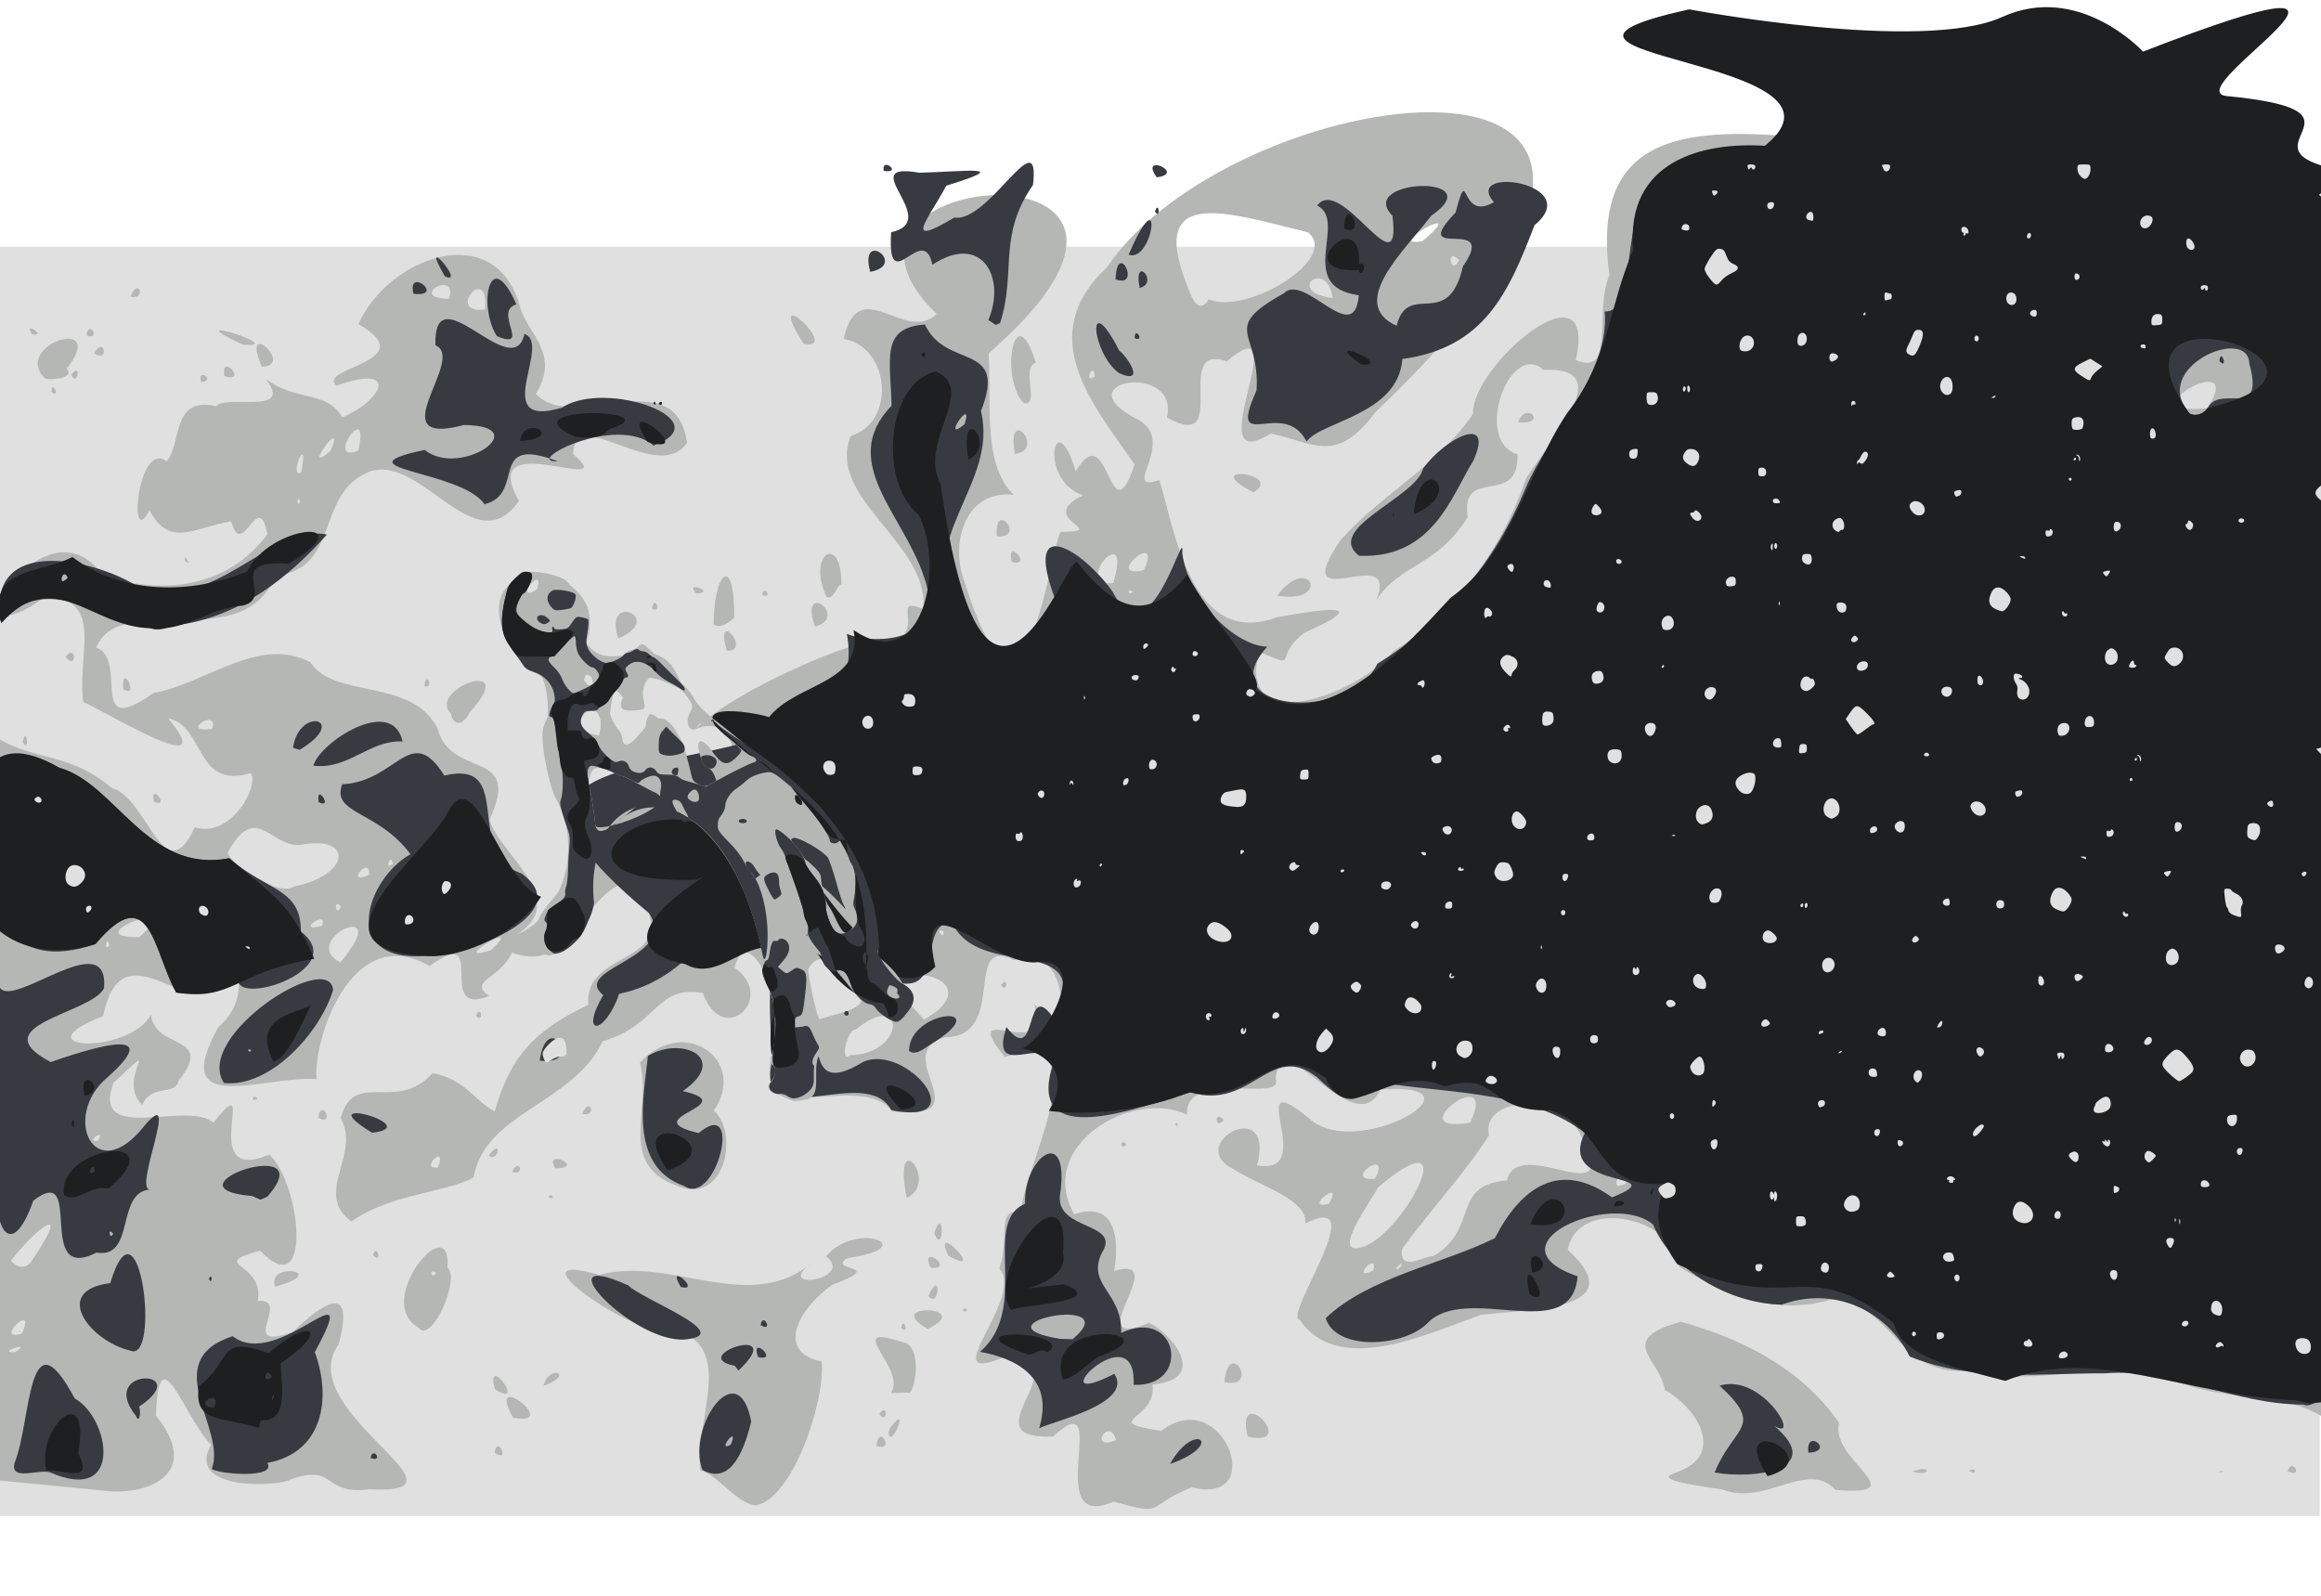 <?xml version="1.0" encoding="UTF-8" standalone="no"?>
<svg
   xmlns:dc="http://purl.org/dc/elements/1.1/"
   xmlns:cc="http://creativecommons.org/ns#"
   xmlns:rdf="http://www.w3.org/1999/02/22-rdf-syntax-ns#"
   xmlns:svg="http://www.w3.org/2000/svg"
   xmlns="http://www.w3.org/2000/svg"
   xmlns:sodipodi="http://sodipodi.sourceforge.net/DTD/sodipodi-0.dtd"
   xmlns:inkscape="http://www.inkscape.org/namespaces/inkscape"
   version="1.1"
   id="svg6505"
   width="1600"
   height="1100"
   viewBox="0 0 1600 1100"
   sodipodi:docname="upper-vacancies.svg"
   inkscape:version="1.0.1 (unknown)">
  <defs
     id="defs6509">
    <filter
       inkscape:label="Torn Edges"
       inkscape:menu="Distort"
       inkscape:menu-tooltip="Displace the outside of shapes and pictures without altering their content"
       height="1.006"
       y="-0.003"
       width="1.004"
       x="-0.002"
       style="color-interpolation-filters:sRGB"
       id="filter11854">
      <feTurbulence
         baseFrequency="0.05"
         numOctaves="5"
         type="fractalNoise"
         result="result91"
         id="feTurbulence11848" />
      <feDisplacementMap
         scale="25"
         result="result5"
         xChannelSelector="R"
         in="SourceGraphic"
         in2="result91"
         id="feDisplacementMap11850"
         yChannelSelector="A" />
      <feComposite
         in="SourceGraphic"
         operator="atop"
         in2="result5"
         id="feComposite11852" />
      <feGaussianBlur
         stdDeviation="1.289"
         id="feGaussianBlur863" />
    </filter>
    <filter
       inkscape:label="Torn Edges"
       inkscape:menu="Distort"
       inkscape:menu-tooltip="Displace the outside of shapes and pictures without altering their content"
       height="1.007"
       y="-0.003"
       width="1.004"
       x="-0.002"
       style="color-interpolation-filters:sRGB"
       id="filter11870">
      <feTurbulence
         baseFrequency="0.05"
         numOctaves="5"
         type="fractalNoise"
         result="result91"
         id="feTurbulence11864" />
      <feDisplacementMap
         scale="25"
         result="result5"
         xChannelSelector="R"
         in="SourceGraphic"
         in2="result91"
         id="feDisplacementMap11866"
         yChannelSelector="A" />
      <feComposite
         in="SourceGraphic"
         operator="atop"
         in2="result5"
         id="feComposite11868" />
      <feGaussianBlur
         stdDeviation="1.26"
         id="feGaussianBlur861" />
    </filter>
    <filter
       inkscape:label="Torn Edges"
       inkscape:menu="Distort"
       inkscape:menu-tooltip="Displace the outside of shapes and pictures without altering their content"
       height="1.007"
       y="-0.003"
       width="1.004"
       x="-0.002"
       style="color-interpolation-filters:sRGB"
       id="filter11878">
      <feTurbulence
         baseFrequency="0.05"
         numOctaves="5"
         type="fractalNoise"
         result="result91"
         id="feTurbulence11872" />
      <feDisplacementMap
         scale="25"
         result="result5"
         xChannelSelector="R"
         in="SourceGraphic"
         in2="result91"
         id="feDisplacementMap11874"
         yChannelSelector="A" />
      <feComposite
         in="SourceGraphic"
         operator="atop"
         in2="result5"
         id="feComposite11876" />
      <feGaussianBlur
         stdDeviation="1.297"
         id="feGaussianBlur859" />
    </filter>
    <filter
       inkscape:collect="always"
       style="color-interpolation-filters:sRGB"
       id="filter855"
       x="-0.002"
       width="1.004"
       y="-0.004"
       height="1.007">
      <feGaussianBlur
         inkscape:collect="always"
         stdDeviation="1.201"
         id="feGaussianBlur857" />
    </filter>
  </defs>
  <sodipodi:namedview
     pagecolor="#e0e0e0"
     bordercolor="#666666"
     borderopacity="1"
     objecttolerance="10"
     gridtolerance="10"
     guidetolerance="10"
     inkscape:pageopacity="1"
     inkscape:pageshadow="2"
     inkscape:window-width="1078"
     inkscape:window-height="1416"
     id="namedview6507"
     showgrid="false"
     inkscape:zoom="0.81813998"
     inkscape:cx="1336.4405"
     inkscape:cy="174.93685"
     inkscape:window-x="1080"
     inkscape:window-y="0"
     inkscape:window-maximized="1"
     inkscape:current-layer="g6517"
     inkscape:document-rotation="0"
     fit-margin-top="4.1" />
  <g
     inkscape:groupmode="layer"
     inkscape:label="Image"
     id="g6513">
    <rect
       style="fill:#e0e0e0;fill-opacity:1;stroke-width:1.04;paint-order:stroke markers fill"
       id="rect874"
       width="1599.598"
       height="874.889"
       x="-0.468"
       y="170.106" />
    <g
       id="g6517"
       transform="translate(0,114)">
      <path
         id="path6525"
         style="display:inline;fill:#b4b7b4;fill-opacity:1;filter:url(#filter11854)"
         d="m -7.63,882.481 c 4.628,-44.871 -5.721,-94.699 -3.322,-144.353 1.177,-62.939 -5.608,-151.885 -1.286,-214.411 C 42.136,503.054 -19.202,546.992 0,506.408 v -110.665 c 24.512,14.537 49.066,9.295 77.363,33.711 23.806,5.75 35.884,72.534 56.845,26.904 25.35,7.406 44.361,-28.255 38.785,-37.446 -39.042,11.362 -30.989,-31.769 -57.181,-37.872 37.519,45.15 -41.715,-4.039 -58.393,-11.108 C 52.929,336.305 72.835,297.123 30.17,298.232 -40.543,347.367 30.71,224.116 71,282.999 c 42.58,13.457 86.051,7.798 113.343,-28.726 -6.239,-32.696 -17.382,19.078 -24.855,-8.896 -26.508,4.415 -42.207,18.586 -56.488,-7.604 -15.022,29.146 -8.231,-49.199 11.923,-33.697 10.608,-12.461 2.969,-45.178 34.063,-38.092 7.104,-8.461 54,6.794 34.254,-18.769 21.045,15.859 41.735,7.589 52.76,26.471 28.869,-12.293 38.768,-37.332 -3.911,-21.801 -14.725,-12.686 60.407,-16.292 15.029,-42.468 20.371,-46.147 94.901,-73.834 111.491,-11.421 5.069,18.129 27.996,31.911 10.751,59.495 26.041,27.998 95.928,-23.439 104.306,33.667 -20.286,29.67 -77.313,-27.97 -78.597,7.809 35.358,30.71 -68.039,-21.018 -37.279,32.231 -30.1,43.492 -66.4,-31.424 -102.233,-20.399 -38.811,14.328 -20.111,67.382 -65.697,71.994 -21.746,55.775 -107.231,9.293 -123.486,49.569 22.618,8.188 -6.801,64.371 39.26,31.4 36.714,-6.581 72.79,-39.965 108.373,-21.234 15.962,25.333 69.956,10.513 87.602,45.527 9.203,35.852 58.991,12.92 35.766,63.109 7.461,24.097 56.448,55.203 18.996,78.978 29.185,-12.019 46.261,-56.107 27.54,-92.644 -20.267,-41.43 14.882,-82.306 -33.869,-108.33 -32.14,-66.937 73.759,-57.282 54.153,-0.24 16.882,26.036 49.483,-14.28 65.028,27.68 19.573,21.634 -42.181,-30.031 -25.181,17.723 -16.89,3.264 -19.604,-31.404 -23.58,3.964 15.003,59.381 25.584,-32.368 49.785,19.463 -0.364,36.749 38.382,34.345 11.117,0.724 34.317,37.756 29.217,-25.317 -2.48,-9.502 28.093,-28.38 126.418,-70.695 137.627,-61.006 20.925,-8.7 -2.846,-31.709 20.042,-22.085 4.155,-45.523 -67.174,-76.34 -50.14,-119.25 32.063,-10.139 26.608,-61.831 -4.83,-67.044 10.416,-46.458 42.249,3.867 64.154,-17.164 -106.724,-102.834 210.483,-124.652 35.895,27.032 1.571,39.185 -3.646,77.361 17.236,97.66 -34.821,-3.889 -43.821,35.348 -33.922,59.973 43.104,137.922 59.904,-33.787 66.788,-34.503 34.505,-0.054 -18.932,-9.077 15.041,-25.193 C 715.068,217.308 727.188,161.986 741.524,211 c 23.535,-39.83 22.823,48.312 40.592,-4.868 -28.119,-40.963 -70.007,-87.942 -19.041,-135.843 90.819,-134.997 480.065,-181.709 185.098,99.858 -27.114,36.048 -41.359,21.383 -72.105,14.661 C 823.697,217.433 895.967,93.183 845.654,135 c -38.51,-13.204 4.126,64.018 -41.215,38.792 8.724,-38.557 -71.3,-25.426 -21.65,0.593 30.996,14.459 -11.989,52.264 16.473,42.501 10.811,35.595 22.162,116.465 81.078,94.588 26.781,-4.791 70.327,-12.165 18.634,10.862 -22.75,17.842 -1.403,25.038 -31.21,12.99 -15.023,61.956 70.164,27.779 92.258,0.088 43.677,-28.421 74.938,-69.607 91.936,-119.575 17.66,-27.868 63.918,-77.318 12.044,-74.878 -23.346,-20.798 -48.709,48.935 -17.875,58.222 0.996,37.242 -39.788,7.269 -34.328,43.232 -21.47,34.722 -47.286,32.095 -63.131,57.651 17.271,-42.652 -62.756,14.466 -24.663,-41.565 27.963,-31.821 66.429,-50.607 91.409,-87.129 -1.408,-33.217 86.389,-107.677 70.881,-37.144 27.99,11.396 12.091,-32.574 23.178,-58.562 C 1088.138,-79.971 1265.949,-3.008 1429,2e-5 c 33.294,0.449 34.028,-7.86 56.745,0 H 1600 V 220.783 c -6.336,11.893 4.173,42.209 0,64.066 -1.828,38.966 4.981,81.157 -4.484,117.515 9.584,17.227 2.144,46.669 4.484,68.835 v 390.801 c -29.759,-17.854 -69.278,-8.789 -103.995,-26 -43.773,-14.861 -93.665,7.757 -137.894,-5.57 -46.73,6.068 -52.144,-40.88 -91.412,-49.967 -41.966,13.838 -74.192,-1.227 -109.053,-21 -1.309,-33.315 -69.235,-49.882 -76.933,-12.012 47.933,43.874 -33.544,40.741 -60.493,45.107 -39.917,14.542 -97.922,41.401 -124.205,3.339 -12.468,-1.522 51.291,-90.258 3.914,-66.606 1.42,-16.554 -31.52,-25.747 -49.584,-37.311 -34.624,-17.513 29.162,-51.846 16.256,-2.721 43.439,7.842 -11.582,-71.021 35.158,-32.915 32.136,31.503 128.357,-24.831 50.034,-19.345 -18.866,38.407 -67.802,-48.618 -72.504,-7.267 7.083,16.876 -62.79,-7.61 -60.991,24.688 -37.622,-18.352 -104.797,21.513 -77.772,68.589 41.975,-13.887 24.967,49.92 27.636,39.089 41.226,-12.38 -26.713,56.718 23.924,35.79 12.89,5.149 43.707,38.593 2.398,42.492 3.432,24.771 -37.786,25.007 6.022,32.021 42.795,-33.048 74.05,52.237 21.233,38.838 -33.523,12.982 -16.615,20.4 -54.005,9.819 -51.384,22.733 0.607,-84.029 -41.801,-44.797 -61.998,2.612 25.023,-54.471 -35.694,-54.109 -46.416,19.135 16.693,-41.593 -1.333,-61.547 7.685,-24.086 -2.92,-40.533 15.214,-39.607 -0.438,-26.764 57.426,-127.541 -11.509,-106.405 -34.274,-42.697 34.634,7.399 20.325,-36.595 29.346,35.884 23.18,-48.199 -13.688,-30.052 -36.071,-18.32 -3.974,52.672 -47.666,53.037 -39.92,11.57 27.846,58.275 -36.251,51.152 -23.426,-29.8 -98.336,17.183 -82.863,-40.41 12.98,-27.765 -16.673,-94.908 -26.098,-58.58 29.467,20.306 -8.079,55.874 -21.827,17.364 -32.837,-5.687 -29.822,21.479 -69.093,33.339 -20.73,43.23 -80.982,48.838 -88.987,93.7 -17.357,10.334 -57.236,11.188 -84.199,30.449 -26.503,-19.383 6.772,-46.102 -7.416,-71.174 9.222,-34.515 38.459,-3.045 63.353,-31.135 22.364,4.388 27.575,17.915 42.793,26.429 11.03,-38.009 26.812,-55.38 64.498,-73.453 -2.739,-36.097 53.72,-28.242 41.756,-63.348 22.566,-10.453 59.517,-31.797 8.36,-18.446 -53.691,-21.784 -51.519,64.584 -102.669,45.801 -8.526,18.355 -30.717,19.653 -15.69,29.847 -38.429,15.46 0.941,-51.052 -40.989,-20.632 -55.559,-31.763 -81.065,54.747 -77.925,77.93 -36.894,-2.57 -102.698,27.259 -67.772,-35.948 25.34,-20.33 14.819,-66.61 -18.648,-22.446 -28.614,-11.18 -51.641,-28.414 -60.861,14.989 -59.062,23.061 17.011,27.401 33.01,-0.919 2.874,24.753 44.538,13.179 19.108,45.386 -2.91,11.39 -17.7,1.248 -25.216,16.766 C 79.371,629.449 114.97,598.348 78.25,632.434 c -15.826,43.183 51.226,11.584 68.815,27.462 33.59,-42.47 -13.099,43.895 38.535,22.02 21.769,19.541 30.329,104.266 -6.338,66.151 -37.234,10.323 3.876,8.081 -1.66,34.673 24.3,-1.591 -15.396,35.534 24.282,21.4 22.033,-21.247 42.674,-33.991 31.656,8.351 -33.493,45.852 100.451,104.646 21.2,100.045 -32.829,4.439 -22.451,-17.664 -53.743,-7 -8.127,5.524 -73.772,8.554 -55.459,-23.693 -18.72,-18.831 -36.201,-78.161 -38.033,-20.131 32.868,40.944 -6.898,55.829 -36.233,51.768 L -1.619,906.387 Z M 769.379,878.764 c -4.874,-17.26 -19.79,8.055 0,0 z M 1539.8,838.8 c 5.345,-14.488 -15.56,3.111 0,0 z m -119.55,-16.462 c -5.507,-1.623 -0.999,1.75 0,0 z m 1.388,-3.033 c -9.099,-3.032 -1.849,2.65 0,0 z M 1588.8,818.8 c 5.089,-24.936 -25.55,3.258 0,0 z M 10.5,818 c 13.816,-8.483 -14.599,0.955 0,0 z m 4.596,-12.716 c 10.721,-23.347 -20.61,6.132 0,0 z M 946.75,761.677 c 3.319,-14.22 -16.6,8.442 0,0 z m 18.677,-2.198 c 4.205,-7.787 -8.437,5.964 0,0 z M 22.354,754.352 c 26.946,-39.634 4.605,-23.955 -14.787,0.543 3.192,4.465 10.23,7.204 14.787,-0.543 z M 988.247,751.813 c 32.132,-19.441 11.38,-48.595 50.638,-52.196 7.746,-33.225 84.02,27.887 48.981,-34.521 -19.832,-28.631 -67.316,-20.094 -61.364,3.419 -17.942,27.981 -38.848,49.386 -60.001,78.486 -2.17,16.105 14.535,5.059 21.747,4.812 z m -47.438,-6.752 c 28.922,-11.587 69.429,-91.681 9.191,-40.58 -2.208,5.622 -35.965,50.433 -9.191,40.58 z m -24.713,-29.346 c 11.349,-19.318 -19.092,5.334 0,0 z M 1120.93,701.574 c 0.934,-20.303 -15.468,9.355 0,0 z m -173.002,-3.037 c 11.845,-22.889 -23.973,2.21 0,0 z M 301.8,690.8 c 7.133,-17.709 -13.533,1.594 0,0 z M 67.418,672.393 c 6.314,-9.528 -9.344,1.05 0,0 z M 1013.516,659.852 c 20.67,-44 -51.303,8.865 0,0 z m -3.739,-45.408 c 7.921,-23.441 -21.894,2.99 0,0 z m -423.65,-1.102 c 38.516,-0.781 38.655,-46.159 3.622,-17.526 -5.47,-0.851 -11.348,23.851 -3.622,17.526 z m -22.542,-24.292 c 24.311,-7.929 45.846,-8.228 15.618,-34.12 -27.934,-31.6 -33.973,42.866 -15.618,34.12 z m 82.167,-5.924 c 33.678,-28.437 -52.765,-37.478 -14.628,-0.81 L 637.145,589 Z M 1591,566 c -0.404,-18.826 -11.796,9.215 0,0 z M 234.689,549.402 c 38.808,-46.513 -30.273,-15.382 0,0 z m 103.655,-8.406 c 26.033,-24.018 -31.742,10.248 5e-5,0 z M 75.324,537.598 c -1.753,-8.438 -3.904,5.498 0,0 z m 20.757,-5.64 c 33.454,-29.429 -45.397,0.969 0,0 z m 554.206,-4.071 c -6.707,-2.624 1.2,6.963 0,0 z m -64.116,-0.542 c -390.781,-351.563 -195.39,-175.782 0,0 z M 222,524.082 c 4.629,-12.053 -19.791,5.672 0,0 z m 13,-13.189 c -5.651,-6.77 -3.47,8.621 0,0 z m -32.371,-13.853 c 38.65,-7.465 41.614,-35.588 4.917,-28.684 -20.399,2.495 -30.801,-30.178 -50.082,4.41 -4.355,4.402 33.429,32.614 45.165,24.274 z m 51.854,-8.022 c 0.968,-14.24 -17.791,8.114 0,0 z m 16.181,-7.586 c -0.968,-8.625 -5.986,5.536 0,0 z m 152.783,-12.349 c 30.726,-21.298 44.305,-40.903 -6.91,-53.076 -21.785,-11.61 -6.247,68.542 6.91,53.076 z M 471.189,417 c -5.204,-8.007 -12.376,9.055 0,0 z M 413.133,392.847 c 7.703,-37.732 -32.93,-3.083 0,0 z m -266.714,-4.454 c 4.283,-15.425 -23.86,3.573 0,0 z m 262.305,-30.649 c -1.661,-18.703 -12.882,4.518 0,0 z m -38.539,-65.411 c 6.15,-20.453 -20.059,13.376 0,0 z M 781,294 c -3.903,-3.653 -3.903,3.653 0,0 z m -13.629,-6.078 c 14.158,-46.174 -29.903,2.934 0,0 z M 23.82,283.24 c -5.524,-7.697 -6.929,8.477 0,0 z m 764.598,-4.204 c 13.829,-29.434 -28.825,6.392 0,0 z M 207,231.5 c -2.479,-5.269 -2.479,5.269 0,0 z m 0.526,-19.543 c 6.119,-30.288 -9.233,3.332 0,0 z m 20.387,-15.154 c 11.42,-27.013 -21.927,18.888 0,0 z M 247,196.5 c 8.523,-37.165 -23.911,10.098 0,0 z m 1274.703,-29.155 c 28.484,-43.919 -60.193,6.531 0,0 z M 754.643,145.487 c -1.093,-11.495 -7.815,5.936 0,0 z M 334.418,99.393 c 3.008,-33.142 -28.559,3.08 0,0 z M 833.142,92.291 C 859.713,103.553 924.122,63.89 901.581,46.103 845.531,32.571 787.377,11.671 820.938,89.081 c 1.446,4.381 6.861,13.005 12.204,3.21 z m 85.467,-0.817 c -3.828,-28.273 -33.675,-4.378 0,0 z M 309.435,92.025 c 7.008,-21.136 -29.682,-0.722 0,0 z m 696.344,-26.898 c -9.864,-9.65 -5.308,12.484 0,0 z M 980.6,52.172 c 35.573,-29.857 -29.227,5.326 0,0 z M 482.607,899.418 c -3.527,-42.549 32.537,-98.198 -39.057,-99.366 -23.2,-6.363 -88.096,-51.507 -30.29,-35.246 49.084,-13.425 103.67,28.036 146.711,-8.575 -28.369,20.542 30.196,11.874 9.464,-4.23 21.497,-25.248 66.877,-5.752 14.881,1.111 -15.754,9.648 28.792,3.977 -10.72,18.609 -22.625,16.077 -39.678,45.845 -7.096,52.881 2.449,26.633 -19.583,94.115 -45.357,99.049 -12.399,-0.528 -26.483,-21.034 -38.536,-24.232 z M 1158,900.035 c 31.811,-12.803 10.63,-44.53 -10.35,-55.883 -2.974,-21.401 -34.477,-34.19 10.943,-47.077 40.049,11.117 82.719,31.108 109.236,69.855 -6.812,25.416 54.162,51.019 -2.588,46.066 -19.327,-21.151 -48.038,11.435 -77.838,-0.245 -12.431,-1.996 -45.918,-6.069 -34.817,-10.537 z m 160.5,0.28 c 14.152,-5.307 11.778,4.192 0,0 z m 39,-0.315 c 5.243,-3.685 5.243,3.685 0,0 z m 172.25,0.338 c 5.507,-1.623 0.999,1.75 0,0 z m 47.25,-0.147 c 3.115,-10.369 11.356,5.427 0,0 z M 341,887.5 c 1.402,-13.414 11.511,7.523 0,0 z m 263.151,-4.818 c 1.611,-16.249 13.5,4.538 0,0 z M 860.042,876.25 c -8.859,-39.063 36.614,8.226 0,0 z m -246.251,-6.183 c 14.871,-19.418 -0.793,17.763 -1.197,2.708 z m -260.136,-6.896 c -19.832,-35.112 34.585,6.903 0,0 z m 252.525,-2.411 c 6.217,-9.193 5.692,7.931 0,0 z m -264.991,-17.069 c -7.086,-26.566 22.915,14.171 0,0 z m 272.959,2.577 c 11.657,-16.682 -35.013,-49.359 8.175,-35.03 14.934,2.159 7.722,38.71 3.545,34.696 z m -239.482,-4.936 c 3.641,-15.403 22.535,-8.193 0,0 z m 469.372,-2.522 c 2.747,-31.609 25.286,5.017 0,0 z m -555.557,-37.702 c -31.861,-18.092 23.276,-83.23 19.953,-41.28 9.378,6.587 -10.928,53.414 -19.953,41.28 z M 300.75,763.75 c -4.543,-4.555 -4.543,4.555 0,0 z m 320.586,37.683 c 1.14,-9.331 6.021,5.601 0,0 z M 639.5,802 c -32.682,-18.402 33.929,-15.661 0,0 z m 24,-13 c 3.903,-3.653 3.903,3.653 0,0 z M 640,779.5 c 8.671,-20.308 8.144,9.091 0,0 z m -450.25,-6.58 c -6.669,-17.592 39.236,-10.653 0,0 z m 451.933,-12.954 c -8.812,-17.722 17.804,1.265 0,0 z M 653.75,751.547 c -12.474,-26.099 28.203,16.139 0,0 z M 257,751.059 c 3.258,-8.721 6.612,7.415 0,0 z m 387,-14.937 c 6.98,-21.309 6.853,16.748 0,0 z M 625.073,711.78 c -10.374,-51.753 23.227,-11.108 0,0 z M 378,711 c 3.903,-3.653 3.903,3.653 0,0 z m 93.5,-5.974 c -48.576,-14.141 -21.233,-53.335 -30.384,-86.55 30.523,-32.925 74.615,-1.885 51.004,33.119 17.118,15.299 7.903,61.145 -20.62,53.431 z M 353,693.7 c 5.447,-10.769 8.829,3.489 0,0 z m 29.75,-2.272 c -8.702,-14.471 22.09,-0.458 0,0 z M 337,682.523 c 9.793,-13.451 6.46,5.589 0,0 z m 436.658,-6.198 c -2.866,-6.212 7.209,-0.853 0,0 z M 810,661 c 2.555,-3.587 2.555,3.587 0,0 z m 29.69,-0.643 c -4.743,-9.246 9.93,-1.683 0,0 z M 219.384,656.557 c 1.927,-14.902 12.194,6.221 0,0 z m 182.077,-2.62 c 4.641,-12.984 10.933,2.104 0,0 z m -226.803,-9.612 c -2.081,-4.717 6.952,-0.896 0,0 z M 328,586.107 c 4.279,-8.545 5.365,6.51 0,0 z m 362,-21.034 c 5.029,-7.216 4.689,6.56 0,0 z M 106.2,438.8 c -3.612,-14.541 11.866,4.458 0,0 z M 15.574,397.293 c 2.961,-12.443 4.92,9.515 0,0 z M 310.764,377.95 c -16.664,-17.298 49.054,-40.32 12.975,-0.88 -1.809,4.913 -9.807,13.083 -12.975,0.88 z M 84.965,360.934 c -1.639,-19.996 11.97,7.682 0,0 z m 207.538,-1.929 c 0.874,-11.156 7.409,1.813 0,0 z M 45.18,338.76 c 7.781,-9.901 7.812,10.145 0,0 z m 455.832,-4.245 c -8.901,-30.639 17.976,0.797 0,0 z m -74.838,-8.386 c -10.932,-33.087 33.526,-14.282 0,0 z M 561.75,317.92 c -11.165,-33.118 24.423,-6.533 0,0 z m -69.814,-1.496 c -0.058,-35.461 14.336,-50.075 14.247,-4.926 -2.997,3.251 -9.389,8.158 -14.247,4.926 z m -42.573,-10.918 c 1.69,-10.817 7.563,4.303 0,0 z m 120.303,-8.172 c -13.896,-30.18 10.857,-44.104 10.315,-8.389 -2.403,-0.877 -5.585,11.619 -10.315,8.389 z m 310.743,-0.708 c 22.568,-30.051 38.071,6.173 0,0 z m -354.929,-0.657 c 0.977,-7.67 7.78,3.566 0,0 z M 480,295.037 c -9.058,-9.606 14.814,-0.412 0,0 z m 217.571,-21.609 c -4.628,-17.957 15.353,3.598 0,0 z m -570.226,-0.972 c -0.74,-6.923 5.854,5.702 0,0 z M 687.2,255.8 c -2.378,-25.922 20.982,1.113 0,0 z m 176.961,-30.4 c -39.59,-20.257 21.88,-13.151 0,0 z M 699.595,198.832 c -6.202,-35.046 22.111,-2.594 0,0 z m 346.918,-21.812 c 5.896,-15.657 20.902,2.34 0,0 z M 705.788,163.901 c -16.797,-16.902 -6.549,-75.403 8.244,-27.908 -10.517,3.198 3.11,30.349 -8.244,27.908 z M 35.607,156.418 c -0.795,-9.894 7.091,4.645 0,0 z M 138.688,149.354 c -3.215,-10.726 10.841,-0.68 0,0 z M 30.864,146.75 c -22.997,-23.288 44.489,-44.277 15.178,-6.668 6.146,6.899 -12.248,8.283 -15.178,6.668 z m 18.319,-2.423 c 7.491,-9.753 3.96,9.342 0,0 z m 105.471,0.844 c -2.944,-17.119 17.02,5.469 0,0 z M 180.504,138.75 c -15.138,-34.729 23.312,-0.673 0,0 z M 65,129.655 c 6.48,-12.88 11.002,6.631 0,0 z m 488.978,-6.699 c -29.71,-46.581 27.481,5.737 0,0 z m -386.478,0.658 c -50.505,-23.442 33.558,2.588 0,0 z M 22.209,116.434 c -7.603,-9.922 11.453,1.858 0,0 z m 37.493,0.934 c 1.006,-11.739 10.873,2.978 0,0 z M 90,90.532 c 5.358,-14.314 11.275,2.347 0,0 z"
         sodipodi:nodetypes="cccccccccccccccccccccccccccccccccccccccccccccccccccccccccccccccccccccccccccccccccccccccccccccccccccccccccccccccccccccccccccccccccccccccccccccccccccccccccccccccccccccccccccccccccccccccccccccccccccccccccccccccssscccccccccccccccccccccccccccccccccccccccccccccccccccccccccccccccccccccccccccccscccccssccccccccccccccccccccccccccccccccccccccccccccccccccccccccccccccccccccccccccccccccccccccccccccccccccccccccccccccccccccccccccccccccccccccccccccccccccccccccccccc" />
      <path
         id="path6521"
         style="display:inline;fill:#373b41;fill-opacity:1;filter:url(#filter11870)"
         d="M 10,894.582 C 21.865,865.335 18.663,788.563 51.514,849.995 75.417,863.079 85.895,923.226 34.655,901 27.479,898.257 6.748,907.419 10,894.582 Z m 136,3.869 c 10.617,-27.666 -37.772,-74.438 14.409,-91.394 31.64,24.788 90.97,-52.711 56.591,11.042 11.438,30.787 6.426,69.151 -32.709,76.328 6.771,11.43 -35.568,7.447 -38.291,4.023 z M 484.212,899.25 c -11.173,-29.4 24.585,-80.789 33.665,-33.317 -3.747,14.781 -12.487,45.222 -33.665,33.317 z M 503.8,881.8 c 6.242,-15.236 -10.809,6.156 0,0 z m 679.415,16.45 c 13.299,-29.851 32.736,-28.904 2.218,-57.068 29.271,-9.119 57.134,39.635 37.588,27.652 36.384,30.699 -14.485,37.044 -40.978,32.166 l 1.172,-2.75 z m -376.61,-3.08 c 16.786,-30.483 38.789,-13.721 0,0 z M 255.5,891 c 1.574,-8.699 9.196,3.557 0,0 z m 991.167,-3.667 c -2.297,-17.821 18.892,-0.582 0,0 z M 716.349,870.543 c 10.764,-35.129 -16.584,-48.423 -40.749,-52.703 35.12,-30.458 0.617,-89.114 31.045,-102.049 -1.28,-32.443 31.556,-56.029 23.983,-5.212 -1.86,23.853 42.54,17.902 28.962,38.994 -10.825,22.484 14.145,26.847 13.312,55.197 39.693,-18.304 48.576,37.648 8.557,35.809 2.405,-51.64 -68.81,20.802 -13.272,-7.578 13.604,20.737 -43.404,32.877 -51.839,37.543 z m 23.066,-61.406 c 38.463,-32.049 -71.63,-10.541 -8.722,-0.249 z M 93.558,861.75 c -26.806,-33.678 41.606,-32.472 2.26,-6.038 1.313,0.975 0.862,13.171 -2.26,6.038 z M 1587.833,854.229 c -48.455,-0.123 -90.518,-25.409 -136.573,-21.564 -46.066,-0.157 -90.436,6.287 -134.805,-11.593 -16.541,-32.67 -53.138,-48.582 -88.176,-35.748 -36.383,-0.69 -76.061,-24.136 -88.742,-55.263 -28.697,-23.898 -114.878,14.281 -51.987,35.709 -4.114,48.594 -76.835,3.657 -103.962,32.73 -16.267,16.03 -62.63,19.02 -69.71,-3.882 30.016,-28.413 79.923,-37.013 116.621,-55.129 18.07,-35.127 44.793,-54.155 80.796,-28.08 44.942,-18.338 -39.233,-3.831 -18.786,-44.411 -34.333,-27.419 -90.154,-27.488 -132.017,-33.452 -28.774,5.973 -24.917,21.764 -52.594,-5.025 -32.311,-25.205 -45.095,23.239 -87.176,10.478 -32.345,8.808 -116.642,43.48 -94.156,-21.464 -7.431,-17.456 -44.719,13.438 -32.79,-23.536 22.868,29.524 11.312,-38.502 33.858,-4.244 27.656,-63.419 -52.672,-26.065 -71.376,-68.087 -23.141,0.707 -5.699,45.802 -34.463,42.227 -118.439,-173.575 -94.184,-13.809 -194.99,7.188 -9.801,28.75 -27.804,29.552 -10.966,0.894 -22.833,-18.45 52.576,-25.371 31.409,-56.661 -183.644,-151.873 161.081,-63.08 136.536,-192.446 14.747,7.051 70.885,8.464 53.101,-39.372 C 623.017,240.704 577.235,204.308 614.614,165.661 613.85,133.103 606.838,111.932 637.609,109.68 c 14.403,31.556 57.503,11.419 38.634,59.719 12.264,50.738 -45.944,86.614 -17.834,141.811 14.125,54.703 77.297,43.301 68.561,-13.317 -21.751,-58.555 19.146,-33.08 39.956,-4.145 26.149,50.931 50.2,-50.071 48.073,-26.476 4.408,32.962 36.542,63.85 58.594,64.532 -40.555,44.659 56.987,52.866 75.908,11.697 47.018,-28.817 81.276,-70.025 102.199,-121.086 16.301,-38.2 58.099,-78.517 54.549,-121.713 21.81,1.103 11.472,-60.093 29.139,-77.629 5.582,-42.402 59.661,-13.908 82.864,-23.073 24.971,1.759 54.772,-3.487 76.776,2.573 C 1309.399,-1.964 1338.209,0.664 1358.902,0 H 1429 c 3.333,12.513 34.028,-7.86 56.745,0 H 1600 c -3.718,21.97 1.613,39.397 0,64.644 V 220.783 c -6.336,11.893 4.173,42.209 0,64.066 -1.835,38.97 5.001,81.179 -4.5,117.528 9.56,17.352 2.193,46.776 4.5,69.03 v 380.433 c -4.337,0.07 -7.444,4.411 -12.167,2.388 z m -165.943,-32.597 c -1.289,-9.863 -10.485,6.216 0,0 z M 1588.8,818.8 c 5.089,-24.936 -25.55,3.258 0,0 z M 1028.694,632.355 c -3.862,-13.504 -14.259,8.188 0,0 z M 620,572.952 c -4.787,-19.752 -16.489,4.568 0,0 z M 1591,566 c -0.404,-18.826 -11.796,9.215 0,0 z m -4.192,-77.254 c -4.766,-4.24 -3.239,6.336 0,0 z M 664.901,178.443 c 6.785,-21.035 -17.121,14.2 0,0 z m 857.146,-11.492 c 8.751,-16.327 39.442,9.276 28.526,-30.431 -0.93,-26.534 -69.172,2.799 -41.173,34.502 4.462,2.424 10.152,0.081 12.647,-4.071 z M 1530,135 c 0.774,-10.404 6.458,6.544 0,0 z M 506.564,827.5 c -34.062,-6.651 38.322,-30.527 2.502,3.274 z m 15.998,-6.08 c -5.655,-16.041 15.115,3.589 0,0 z M 89.729,816.991 C 61.816,810.356 35.139,775.492 76,770.5 c 20.194,-66.554 35.089,55.924 13.729,46.491 z M 475,809 C 439.352,815.529 370.5,743.72 433.28,772.127 441.796,781.249 504.743,804.72 475,809 Z m 49.363,-9.497 c 1.293,-9.858 9.309,5.317 0,0 z m -55.053,-26.357 c -11.114,-18.624 15.15,3.742 0,0 z M 144,767.5 c 2.479,-5.269 2.479,5.269 0,0 z M -11.26,750.941 c 1.579,-38.696 5.818,51.489 0,0 z m 77.788,-1.503 C 23.441,771.368 58.977,686.376 23,713.573 7.013,758.85 -6.737,728.852 0,696.885 V 566.93 c 9.694,14.265 75.249,-43.57 71.735,0.273 -8.68,17.615 -84.993,25.428 -36.801,50.906 20.763,-7.13 82.91,-28.311 39.067,10.594 -32.161,27.02 -8.598,77.347 26.059,32.685 24.914,-28.902 -8.705,45.629 3.515,44.532 -24.155,1.791 -9.931,48.046 -37.046,43.519 z M 78,736.5 c -4.097,-5.382 -2.344,5.094 0,0 z m 95.944,-26.044 c -64.795,-5.443 49.284,-44.246 10.385,0.436 L 179.559,713 Z m 297.676,-6.926 c -39.314,-13.821 -27.323,-63.103 -25.029,-89.584 22.72,-14.173 57.063,1.176 24.155,24.179 42.618,9.742 -34.606,18.378 10.898,28.922 31.136,-26.352 12.296,51.117 -10.024,36.483 z M 256.5,666.823 c -46.009,-28.017 38.121,-4.326 0,0 z m 357.885,-15.551 c -17.224,-33.305 -95.509,20.022 -81.756,-35.387 -10.954,-128.15 29.675,-43.087 15.833,-28.102 25.356,-2.499 0.44,58.453 46.373,30.33 29.128,-13.603 77.993,44.622 19.55,33.159 z m -459.986,-18.708 c -21.085,-32.258 73.019,-92.671 75.218,-64.065 -8.809,28.903 -42.798,67.274 -75.218,64.065 z M 173.075,609.725 c -4.309,-1.668 -0.309,3.393 0,0 z m 198.96,7.341 c 5.255,-36.51 31.728,4.25 0,0 z m 254.629,-6.545 c -0.133,-28.994 62.638,-33.482 14.214,-4.165 -3.766,2.293 -9.338,7.504 -14.214,4.165 z M 582,584.5 c 3.832,-5.381 3.832,5.381 0,0 z M 121.5,570.18 C 105.674,542.483 104.01,491.444 65.803,536.759 6.81,556.978 -12.367,514.696 0.004,460.993 -4.32,420.803 -4.192,390.24 40.86,415.247 c 38.764,10.563 60.623,73.344 117.119,62.351 26.04,22.781 49.727,20.544 49.435,50.623 38.903,29.38 -68.411,58.8 -37.413,22.45 -20.996,-4.664 -30.389,23.463 -48.5,19.509 z m 172,-25.274 c -59.859,4.923 -41.095,-52.928 -10.5,-70.09 -22.737,-30.394 -54.831,-27.534 -47.11,-48.183 38.136,-1.879 47.087,-43.088 70.429,-6.005 49.386,-11.802 12.697,53.67 52.926,67.371 41.883,29.333 -46.49,59.624 -65.746,56.907 z M 219.661,438.927 c -2.239,-14.092 10.669,5.35 0,0 z M 216.048,413.821 c 3.874,-15.662 54.309,-48.948 61.472,-16.725 -23.135,-1.015 -37.19,19.616 -61.472,16.725 z m -14.087,-12.368 c 4.447,-29.341 39.338,-19.332 4.58,1.42 z M 103.836,319.056 C 63.962,311.836 34.278,280.608 0.274,314.074 -8.809,254.715 64.007,271.304 93.654,289.5 c 52.944,21.954 91.61,-42.793 131.725,-35.054 -25.799,29.094 -60.942,57.614 -104.567,62.589 -5.536,1.379 -11.076,4.55 -16.976,2.021 z M 46.82,284.25 c -3.821,-8.603 -7.749,8.455 0,0 z m -23,-1.01 c -5.524,-7.697 -6.929,8.477 0,0 z M 936.914,269.109 c -24.48,-18.854 39.341,-40.022 44.103,-60.112 14.915,-20.803 49.697,-38.667 34.581,-5.341 -14.836,23.742 -27.718,67.579 -78.684,65.453 z M 333.971,233.558 c -16.195,-23.661 -103.689,-24.16 -41.229,-37.42 24.929,19.878 77.124,-16.838 27.034,-17.159 -59.557,15.855 2.291,-45.944 -19.616,-54.953 -1.488,-51.667 53.459,27.86 61.371,-7.817 19.54,6.643 -25.032,66.139 25.969,50.752 30.025,-19.854 110.142,8.952 63.024,26.163 -25.912,-22.109 -91.186,12.036 -65.969,10.92 -49.17,-18.844 -21.504,22.581 -50.585,29.514 z M 900.75,190.305 c -16.212,-30.942 -55.176,10.633 -34.568,-35.12 2.854,-40.94 -25.909,-42.001 18.734,-66.935 14.313,-14.811 48.858,38.199 51.756,1.281 -44.244,-6.01 -7.099,-50.799 -28.658,-61.908 16.783,-21.828 58.555,60.322 51.879,7.045 -25.36,-25.475 68.996,-29.115 26.749,0.06 -19.153,24.764 -57.765,60.392 -23.895,75.849 8.009,-31.665 35.442,4.233 45.762,-41.033 25.358,-36.351 -38.978,-1.723 -5.093,-37.051 9.612,-36.158 2.104,6.993 26.402,-7.1 -21.993,-25.776 63.4,-13.288 28.037,15.816 -18.062,46.878 -34.654,84.544 -91.144,92.262 -2.73,38.401 -56.006,42.912 -65.961,56.832 z M 771.35,143.142 c -19.121,-13.994 -22.594,-59.867 0.21,-15.447 5.081,3.585 19.147,24.148 -0.21,15.447 z M 342.5,117.706 C 329.327,96.967 337.527,53.856 355.965,95.845 339.601,100.325 366.699,127.753 342.5,117.706 Z m 439.75,1.47 c -0.264,-9.139 7.401,2.951 0,0 z M 681.365,106.565 c 12.303,-29.409 -4.514,-60.415 -38.612,-38.106 -6.397,-30.565 -31.446,25.148 -28.429,-22.372 36.188,-7.953 -26.821,-49.246 19.4,-41.006 32.518,-0.894 65.585,-5.499 18.557,8.93 -11.37,21.811 -31.502,44.179 5.615,21.934 23.806,3.939 59.5,-68.336 54.206,-22.415 -24.537,35.03 -11.362,59.861 -22.651,95.104 L 686.4,110 Z M 285.009,88.51 c -4.539,-19.317 22.578,2.587 0,0 z m 500.61,-4.034 c -4.696,-23.898 14.045,-3.467 0,0 z m -16.604,-5.936 c 1.132,-28.153 18.342,6.835 0,0 z M 306.69,76.485 c -19.099,-32.675 15.464,7.114 0,0 z m 293.218,-3.096 c -8.163,-30.033 26.491,-5.082 0,0 z M 778.01,61.549 c 24.374,-56.419 17.421,6.164 0,0 z M 796.181,31.823 c 2.7,-8.358 4.129,6.091 0,0 z m 1.219,-23.589 c -12.549,-17.491 20.819,-2.649 0,0 z M 609.238,3.838 c -2.141,-10.358 13.704,1.831 0,0 z"
         sodipodi:nodetypes="ccccccccccccccsccccscccccccccccccccccccccccccccccccccccccccccccccccccccccccccccccccccccccccccccccccccccccccccccccccccccccccccccccccccccccccccccccccccccccccccccccccccccccccccccccccccccccccccccccccccccccccccccccccccccccccccccccccccccccccccccccccccccccccccccccccccccc" />
      <path
         id="path6519"
         style="fill:#1d1f21;fill-opacity:1;filter:url(#filter11878)"
         d="M 32,899.624 C 24.607,869.674 63.146,835.955 53.855,887.779 65.703,909.84 42.194,898.306 32,899.624 Z m 1186.449,3.935 c -29.914,-47.234 44.543,-12.282 0,0 z M 177,869.906 c -24.471,-7.541 -43.89,-2.797 -39.818,-28.596 23.856,-17.743 11.75,-35.614 48.065,-22.513 26.749,-23.997 44.837,-17.898 8.142,6.937 1.105,16.818 5.141,40.999 -13.71,39.198 l -1.057,5.384 z m -29.582,-13.513 c 6.467,-14.278 -16.252,-1.686 0,0 z M 188.985,848.75 c -0.772,-5.238 -2.924,7.312 0,0 z M 187.5,835.109 c -4.677,-8.986 -7.271,6.593 0,0 z m 1395.5,16.205 c -79.146,-3.597 -138.616,-38.136 -200.688,-13.452 -35.383,-9.499 -70.095,-15.753 -77.111,-40.011 -62.957,-48.777 -68.826,-3.519 -148.979,-40.442 -15.127,-21.133 -16.219,-37.183 -7.723,-55.574 -50.345,4.573 -39.261,-36.25 -79.296,-50.486 -44.782,1.5 -35.947,-27.56 -72.835,-16.504 -39.964,-16.837 -65.476,30.098 -82.383,-5.47 -36.418,-28.634 -51.315,19.43 -94.031,9.497 -31.169,12.931 -70.002,16.268 -96.95,12.9 22.324,-36.185 -22.788,-44.989 -19.136,-42.842 15.542,-4.718 48.279,-61.056 13.096,-60.006 -30.424,6.946 -87.075,-62.128 -72.214,3.503 -21.849,22.722 -52.545,-11.502 -49.991,-5.474 14.097,27.876 38.978,50.017 -4.75,24.093 -29.775,-18.011 -49.657,-68.399 -40.708,-95.281 94.779,135.741 20.822,-24.278 -42.559,-77.502 C 460.525,364.465 531.33,379.263 530,380.531 c 18.613,-23.897 65.68,-23.09 58.357,-60.257 47.98,32.752 63.083,-43.163 45.059,-79.295 -27.887,-22.269 -22.622,-90.579 11.584,-98.981 29.447,13.152 -12.703,47.788 3.515,78.088 30.387,218.724 87.665,45.929 94.127,53.6 25.138,31.443 47.658,43.623 75.884,8.36 15.43,29.836 54.481,70.536 47.133,79.504 46.991,34.127 102.802,-29.583 134.244,-63.411 42.814,-30.903 52.455,-85.962 80.623,-127.688 29.082,-37.24 27.886,-71.723 45.34,-112.131 -5.536,-61.814 48.337,-74.519 90.785,-71.822 75.444,-61.056 -202.897,-60.666 -52.167,-94.068 0,0 160.54,30.34 215.778,5.265 53.017,-24.067 97.059,23.871 97.059,23.871 206.644,-80.06 23.866,24.877 56.804,30.554 104.326,9.931 17.432,32.496 65.874,47.879 25.974,38.131 35.31,54.139 33.272,76.651 26.086,170.619 -15.377,345.638 -17.73,501.251 -0.898,92.441 4.797,180.75 1.078,273.047 l -24.121,2.48 z m -61.389,-683.874 c 124.885,-29.74 -80.607,-92.857 -12.229,3.624 4.257,2.204 9.712,0.329 12.229,-3.624 z M 732.75,836.92 c -14.694,-44.151 79.854,-33.923 24.25,-15.707 -7.153,4.804 -16.566,15.121 -24.25,15.707 z m -25.118,-17.706 c -57.881,-19.521 36.121,-15.674 14.312,-0.927 -4.834,-4.681 -9.838,3.465 -14.312,0.927 z M 697,789.024 c -19.475,-26.046 41.115,-103.399 35.832,-39.476 5.805,26.023 -56.071,27.28 0.785,21.81 C 765.514,783.314 703.911,785.395 697,789.024 Z M 1054.473,778.25 c -8.089,-35.831 18.943,11.97 0,0 z m 1.981,-14.931 c -6.466,-24.196 18.91,-3.351 0,0 z m -1.572,-33.439 c 17.182,-42.192 43.493,7.196 0,0 z M 1113,717.633 c -1.696,-7.881 15.992,-1.573 0,0 z M 44.189,709.961 c -5.5,-34.332 78.084,-44.707 30.281,-4.398 -10.717,-3.699 -21.488,10.165 -30.281,4.398 z m 21.208,-16.551 c -0.914,-8.758 -6.862,4.852 0,0 z M 1137.699,708.042 c 3.277,-8.981 1.499,6.565 0,0 z M 460.299,692.75 c -33.566,-47.409 50.446,-17.614 0,0 z M 49.356,660.501 c 1.877,-8.446 2.581,8.633 0,0 z m 571.722,-9.731 c -35.023,-36.282 34.92,-1.658 0,0 z M 58.25,641.338 c -4.894,-22.99 17.157,-3.339 0,0 z m 475.12,-20.816 c -9.117,-36.89 12.872,-70.062 16.305,-14.421 6.389,10.461 -7.939,19.681 -16.305,14.421 z M 188.56,617.733 c -17.747,-33.941 23.211,-33.416 26.155,-39.828 -6.06,12.629 -16.532,37.732 -26.155,39.828 z M 121.5,570.18 c -15.786,-27.721 -17.529,-78.722 -55.697,-33.422 -53.428,16.703 -97.797,-18.475 -82.67,-72.88 -1.408,-38.945 8.071,-77.325 57.726,-48.631 38.763,10.563 60.622,73.343 117.116,62.351 30.222,26.312 40.591,28.235 58.671,69.286 -54.863,9.275 -55.925,29.492 -95.147,23.296 z m 407.428,-4.829 c -13.973,-27.338 19.474,-5.128 2.603,4.263 z M 472.5,550.618 c -75.242,-15.221 37.258,-73.338 8.233,-58.316 -153.39,6.446 38.974,-123.603 47.59,46.773 -19.584,0.691 -35.804,22.639 -55.824,11.543 z m -179,-5.712 c -90.278,-4.567 1.194,-70.392 15.478,-99.305 18.61,-35.948 35.777,48.705 63.988,58.474 -14.294,23.557 -52.933,42.972 -79.466,40.831 z m 84.548,-4.667 c -15.819,-59.662 57.68,-16.899 3.532,1.56 z m 20.288,-65.571 c -36.931,-82.701 39.426,-148.582 21.59,-106.405 -32.013,1.936 -32.686,22.355 -6.826,35.237 -25.436,6.17 8.904,76.066 -14.764,71.169 z M 415.75,415.739 c -9.719,-10.936 16.806,-3.959 0,0 z m 34.286,-68.671 c -13.691,-11.188 10.808,2.199 0,0 z M 446,338.969 c 3.904,-3.261 4.008,1.775 0,0 z M 103.836,319.056 C 62.613,318.299 37.245,275.147 0.896,315.588 -9.848,275.709 28.813,281.97 49.822,269.889 c 35.017,26.645 82.784,25.547 120.569,10.102 15.104,-32.591 82.308,-38.151 28.823,-5.419 -46.056,-3.228 -9.115,23.077 -31.715,28.86 -23.1,1.182 -39.162,18.073 -63.664,15.624 z M 46.82,284.25 c -3.821,-8.603 -7.749,8.455 0,0 z M 960.195,240.5 c 1.09,-4.749 0.586,6.023 0,0 z m 14.392,-0.055 c 3.908,-45.307 37.29,-14.897 0,0 z M 667.55,202.75 c -6.916,-42.405 20.604,-9.09 0,0 z M 446.379,190.563 c -23.076,-36.024 36.631,11.138 0,0 z m -87.866,-0.543 c 2.715,-19.349 32.262,-2.07 0,0 z m 38.363,-2.844 c -50.796,-22.021 69.117,-19.782 23.343,-5.437 -5.727,6.636 -15.404,6.256 -23.343,5.437 z M 450.5,164 c 1.209,-3.656 2.466,3.562 0,0 z m 3.5,0 c 3.844,-3.585 2.563,3.704 0,0 z m 484.5,-26.699 c -31.234,-21.898 24.367,1.206 0,0 z M 635,130.5 c 3.832,-5.381 3.832,5.381 0,0 z M 936.462,72.118 c -49.151,3.021 2.985,-46.515 0.299,-4.118 7.129,-1.813 1.601,11.056 -0.299,4.118 z M 926.589,43.5 c 0.551,-24.893 16.481,6.717 0,0 z"
         sodipodi:nodetypes="ccccccccccccccccccccccccccccccccccccccccccccccccscccccccccccccccccccccccccccccccccccccccccccccccccccccccccccccccccccccccccccccccccccccccccccccccccccccccccccccccccccc" />
      <path
         style="fill:#e0e0e0;fill-opacity:1;filter:url(#filter855)"
         d="m 380.591,616.339 c 1.65,-1.093 3.976,-1.99 5.168,-1.993 4.612,-0.014 5.308,-0.888 4.662,-5.851 -0.736,-5.653 -1.803,-7.155 -5.084,-7.155 -3.19,0 -11.246,7.832 -11.246,10.934 0,2.434 1.671,6.07 2.785,6.059 0.393,-0.004 2.065,-0.901 3.715,-1.993 z m -101.5,-95.311 c 0,-3.38 2.477,-5.368 4.548,-3.649 2.459,2.041 1.411,5.407 -1.798,5.776 -2.336,0.269 -2.75,-0.051 -2.75,-2.128 z m 25.584,-21.209 c -0.647,-2.576 0.781,-6.479 2.369,-6.479 4.165,0 5.136,3.115 2.103,6.75 -2.436,2.92 -3.691,2.844 -4.472,-0.271 z m 1114.592,320.878 c 0.522,-2.65 3.383,-3.967 5.252,-2.417 2.093,1.737 0.306,4.059 -3.124,4.059 -1.738,0 -2.357,-0.478 -2.127,-1.643 z m 165.396,-2.927 c -2.237,-2.237 -3.015,-6.193 -1.562,-7.943 1.619,-1.951 6.431,-1.903 8.418,0.084 1.86,1.86 2.07,6.53 0.371,8.229 -1.682,1.682 -5.363,1.494 -7.227,-0.37 z m -57.112,-3.494 c -0.363,-0.588 0.146,-1.659 1.133,-2.381 1.491,-1.09 2.034,-1.071 3.219,0.114 0.784,0.784 1.147,1.704 0.806,2.045 -0.34,0.34 -0.619,0.303 -0.619,-0.083 0,-0.386 -0.873,-0.235 -1.939,0.336 -1.353,0.724 -2.139,0.715 -2.6,-0.031 z m -131.794,-0.603 c -1.218,-1.218 -0.689,-3.333 0.833,-3.333 0.825,0 1.5,-0.482 1.5,-1.071 0,-0.589 0.675,-0.396 1.5,0.429 2.288,2.288 1.865,4.643 -0.833,4.643 -1.283,0 -2.633,-0.3 -3,-0.667 z m -60.667,-6.833 c 0,-2 0.5,-2.5 2.5,-2.5 2.876,0 3.581,3.371 0.918,4.393 -2.743,1.052 -3.418,0.678 -3.418,-1.893 z m -15.458,-2.845 c 1.707,0.655 1.497,2.499 -0.355,3.116 -1.998,-0.474 -1.165,-3.665 0.355,-3.116 z m 184.458,-5.186 c 0,-1.729 2.387,-2.966 3.908,-2.025 1.563,0.966 0.096,3.557 -2.015,3.557 -1.041,0 -1.893,-0.689 -1.893,-1.531 z m 23.228,-6.512 c -2.772,-1.109 -3.649,-3.141 -2.806,-6.502 1.478,-5.887 7.92,-2.903 7.377,3.417 -0.331,3.846 -1.201,4.434 -4.571,3.085 z m -179.892,-24.524 c -0.833,-2.172 1.282,-4.215 2.797,-2.7 1.28,1.28 0.487,4.267 -1.133,4.267 -0.585,0 -1.333,-0.705 -1.664,-1.567 z m 107.735,-1.3 c -1.475,-2.756 -0.284,-5.305 2.306,-4.936 1.622,0.231 2.123,1.007 2.123,3.289 0,3.591 -2.826,4.641 -4.429,1.646 z m -153.923,-0.384 c -0.693,-0.693 -0.56,-1.48 0.416,-2.456 1.248,-1.248 1.632,-1.239 2.936,0.064 0.825,0.825 1.5,1.705 1.5,1.955 0,1.029 -3.907,1.381 -4.851,0.437 z m -45.034,-3.657 c -2.021,-1.28 -0.601,-6.092 1.797,-6.092 2.174,0 3.393,2.464 2.543,5.141 -0.638,2.01 -2.147,2.341 -4.341,0.951 z m -46.115,-2.592 c 0,-2 0.5,-2.5 2.5,-2.5 2.571,0 2.945,0.676 1.893,3.418 -1.022,2.663 -4.393,1.958 -4.393,-0.918 z m 130.798,-4.866 c -2.695,-2.034 -1.226,-5.634 2.3,-5.634 2.235,0 3.005,0.559 3.503,2.547 0.352,1.401 0.473,2.695 0.269,2.876 -1.326,1.18 -4.637,1.295 -6.072,0.212 z m 153.253,-11.039 c -1.494,-2.792 -0.73,-4.595 1.949,-4.595 2.63,0 3.223,1.417 1.852,4.425 -1.456,3.195 -2.165,3.227 -3.801,0.17 z m -256.051,-16.095 c 0,-3.217 0.241,-3.5 2.981,-3.5 2.327,0 3.115,0.536 3.594,2.443 0.834,3.324 -0.148,4.557 -3.634,4.557 -2.695,0 -2.941,-0.293 -2.941,-3.5 z m 264.195,0 c 0.02,-1.65 0.244,-2.204 0.498,-1.231 0.254,0.973 0.237,2.323 -0.037,3 -0.274,0.677 -0.481,-0.119 -0.461,-1.769 z m -111.329,-0.011 c -3.155,-1.714 -4.26,-5.32 -2.805,-9.149 1.961,-5.157 5.383,-5.702 9.984,-1.59 7.419,6.632 1.516,15.463 -7.179,10.739 z m 108.213,-1.072 c 0.048,-1.165 0.285,-1.402 0.604,-0.604 0.289,0.722 0.253,1.584 -0.079,1.917 -0.332,0.332 -0.569,-0.258 -0.525,-1.312 z m -82.55,-1.37 c -1.096,-1.773 0.426,-4.876 2.259,-4.607 2.268,0.333 2.316,4.917 0.056,5.352 -0.911,0.175 -1.953,-0.16 -2.314,-0.745 z m -143.957,-5.618 c -1.966,-1.966 -2.001,-4.371 -0.102,-7.081 3.398,-4.852 9.531,-2.809 9.531,3.174 0,2.346 -0.603,3.731 -1.934,4.443 -2.775,1.485 -5.681,1.277 -7.494,-0.536 z m -49.65,-7.12 c -0.046,-1.06 -0.289,-1.289 -0.586,-0.553 -0.784,1.946 -2.336,0.408 -2.336,-2.315 0,-2.567 1.478,-3.321 2.338,-1.191 0.404,1 0.52,1 0.583,0 0.167,-2.649 2.079,-1.094 2.079,1.691 0,3.162 -1.948,5.38 -2.079,2.368 z m -77.789,-2.869 c -2.899,-3.685 -2.695,-4.911 1.199,-7.208 2.969,-1.752 3.621,-1.813 6,-0.567 1.939,1.016 2.669,2.177 2.669,4.244 0,3.202 -1.308,4.628 -5.124,5.585 -2.087,0.524 -3.042,0.11 -4.744,-2.054 z m 311.868,-3.94 c 0,-2.722 0.085,-2.788 2.418,-1.893 2.753,1.056 1.234,4.393 -2,4.393 -0.23,0 -0.418,-1.125 -0.418,-2.5 z m 60,-3.531 c 0,-2.517 2.521,-3.611 4.513,-1.958 2.497,2.072 1.77,3.989 -1.513,3.989 -2.349,0 -3,-0.441 -3,-2.031 z m -173.5,-1.969 c 0.34,-0.55 0.141,-1 -0.441,-1 -1.671,0 -1.234,-1.719 0.619,-2.43 0.949,-0.364 2.345,0.024 3.214,0.893 1.107,1.106 1.18,1.537 0.264,1.537 -0.7,0 -0.995,0.45 -0.655,1 0.34,0.55 -0.335,1 -1.5,1 -1.165,0 -1.84,-0.45 -1.5,-1 z m 84.562,-14.938 c -2.598,-2.598 -2.597,-3.706 0,-5.097 2.75,-1.472 5.143,0.484 4.737,3.872 -0.396,3.306 -2.192,3.771 -4.738,1.225 z m 51.094,0.341 c -1.86,-2.104 -0.657,-6.404 1.791,-6.404 1.563,0 5.052,2.361 5.052,3.418 0,0.78 -3.858,4.576 -4.617,4.544 -0.485,-0.021 -1.487,-0.722 -2.227,-1.558 z m 63.531,-4.05 c -1.54,-1.54 -0.647,-4.354 1.382,-4.354 1.556,0 1.99,0.539 1.75,2.172 -0.332,2.255 -1.939,3.375 -3.132,2.183 z M 1179.491,675.798 c -0.45,-1.794 -0.215,-2.962 0.714,-3.551 2.803,-1.775 4.021,-1.007 3.699,2.334 -0.408,4.222 -3.448,5.061 -4.413,1.217 z m 129.287,-0.105 c -0.378,-0.378 -0.688,-1.47 -0.688,-2.427 0,-1.261 0.564,-1.592 2.048,-1.204 1.154,0.302 1.918,1.207 1.75,2.074 -0.336,1.731 -2.07,2.599 -3.111,1.558 z m 141.562,-0.85 c -1.499,-1.703 -1.644,-2.866 -0.25,-2.004 0.55,0.34 1.007,0.029 1.015,-0.691 0.011,-0.951 0.28,-0.899 0.985,0.191 0.824,1.276 0.972,1.283 0.985,0.05 0.011,-0.997 0.338,-1.128 1.048,-0.417 1.237,1.237 0.227,4.383 -1.39,4.329 -0.629,-0.021 -1.706,-0.677 -2.393,-1.458 z m -157.562,-6.15 c -1.54,-1.54 -0.647,-4.354 1.382,-4.354 1.556,0 1.99,0.539 1.75,2.172 -0.332,2.255 -1.939,3.375 -3.132,2.183 z m 67.312,-1.167 c 0,-2.617 5.176,-7.315 6.891,-6.255 1.089,0.673 0.779,1.588 -1.51,4.457 -3.126,3.918 -5.381,4.671 -5.381,1.797 z m 176.046,-6.632 c -0.66,-0.795 -1.052,-2.482 -0.873,-3.75 0.253,-1.785 1.06,-2.376 3.577,-2.618 2.983,-0.288 3.25,-0.078 3.25,2.55 0,4.635 -3.444,6.844 -5.954,3.818 z m -385.046,-5.555 c 0,-1.111 0.667,-2 1.5,-2 0.833,0 1.5,0.889 1.5,2 0,1.111 -0.667,2 -1.5,2 -0.833,0 -1.5,-0.889 -1.5,-2 z m 292.38,-3.452 c -0.306,-0.799 -0.187,-2.036 0.266,-2.75 0.453,-0.714 0.83,-1.73 0.839,-2.258 0.01,-0.528 1.528,-1.98 3.377,-3.225 2.583,-1.741 3.799,-2.031 5.25,-1.255 1.912,1.023 2.562,5.386 1.123,7.541 -2.138,3.201 -9.843,4.584 -10.855,1.948 z m -263.13,-4.959 c 0,-2.679 1.127,-3.407 2.309,-1.493 0.372,0.603 0.01,1.768 -0.816,2.589 -1.324,1.324 -1.493,1.2 -1.493,-1.096 z m 73.13,0.959 c -0.775,-2.021 0.378,-3.548 2.679,-3.548 2.38,0 2.667,3.507 0.359,4.393 -2.21,0.848 -2.41,0.793 -3.038,-0.845 z m -228.38,-15.535 c -1.161,-0.74 -1.25,-1.358 -0.393,-2.735 1.451,-2.331 3.485,-2.663 5.825,-0.952 3.964,2.899 -1.185,6.394 -5.432,3.687 z m 295.2,-1.213 c -2.822,-2.822 -0.303,-8.544 3.173,-7.21 1.952,0.749 2.075,4.236 0.235,6.66 -1.575,2.075 -1.84,2.118 -3.408,0.55 z m 175.224,-4.961 c -6.273,-5.933 -6.321,-7.093 -0.539,-13.089 4.924,-5.106 6.944,-4.838 12.494,1.659 4.429,5.184 5.447,7.863 3.856,10.143 -1.246,1.785 -7.854,6.447 -9.139,6.447 -0.668,0 -3.671,-2.322 -6.672,-5.161 z m -207.062,0.661 c -0.971,-2.531 0.453,-4.665 2.884,-4.32 1.616,0.229 2.344,1.099 2.571,3.07 0.273,2.375 -0.037,2.75 -2.281,2.75 -1.429,0 -2.857,-0.675 -3.173,-1.5 z m -121.805,-1.723 c -0.856,-1.222 -1.557,-2.885 -1.557,-3.695 0,-1.768 4.898,-7.082 6.527,-7.082 2.811,0 4.63,9.443 2.273,11.8 -1.909,1.909 -5.55,1.395 -7.243,-1.023 z m -179.557,-4.777 c 0,-2 0.5,-3 1.5,-3 1.57,0 1.921,1.738 0.893,4.418 -1.002,2.612 -2.393,1.787 -2.393,-1.418 z m 558.698,-0.781 c -3.671,-4.056 -0.675,-10.543 4.63,-10.025 2.407,0.235 3.365,0.962 4.121,3.124 2.086,5.968 -4.73,11.343 -8.751,6.901 z m -127.023,-4.623 c -1.09,-2.841 -0.815,-3.345 1.825,-3.345 1.749,0 2.5,0.546 2.5,1.816 0,2.395 -1.979,3.583 -2.07,1.243 -0.064,-1.654 -0.135,-1.644 -0.825,0.118 -0.701,1.788 -0.803,1.8 -1.43,0.168 z m -412.452,-1.152 c -4.517,-3.164 -1.974,-10.443 3.649,-10.443 3.599,0 5.129,1.683 5.129,5.643 0,3.129 -2.792,6.357 -5.5,6.357 -0.58,0 -2.055,-0.701 -3.277,-1.557 z m 64.657,-0.808 c -1.54,-3.379 -0.465,-5.857 2.366,-5.455 1.847,0.262 2.255,0.95 2.255,3.806 0,4.393 -2.899,5.427 -4.62,1.649 z m 292.159,-0.563 c -1.403,-2.622 -0.351,-4.967 1.957,-4.363 2.391,0.625 3.366,3.15 1.899,4.918 -1.559,1.878 -2.637,1.723 -3.856,-0.554 z m -95.305,-1.197 c 0.678,-0.683 1.485,-0.991 1.793,-0.683 0.308,0.308 -0.247,0.867 -1.233,1.243 -1.425,0.543 -1.54,0.428 -0.56,-0.56 z m -359.724,-1.365 c -1.81,-2.181 -0.43,-7.424 3.014,-11.452 l 2.942,-3.441 2.518,2.365 c 2.92,2.743 3.192,5.56 0.871,9.044 -3.336,5.01 -6.958,6.36 -9.345,3.483 z m 542.991,-1.042 c 0,-3.097 2.597,-4.3 4.714,-2.183 2.117,2.117 0.914,4.714 -2.183,4.714 -2.042,0 -2.531,-0.49 -2.531,-2.531 z m 27,-4.04 c 0,-0.864 0.688,-2.259 1.528,-3.099 2.176,-2.176 4.887,0.026 3.416,2.776 -1.23,2.297 -4.944,2.541 -4.944,0.324 z m -381.611,-0.858 c -0.996,-2.595 0.4,-4.739 2.857,-4.39 1.653,0.235 2.255,0.987 2.255,2.82 0,1.833 -0.602,2.585 -2.255,2.82 -1.352,0.192 -2.496,-0.308 -2.857,-1.25 z m 197.943,-5.148 c -0.784,-2.042 2.048,-4.874 4.091,-4.091 0.868,0.333 1.577,1.744 1.577,3.137 0,2.042 -0.489,2.531 -2.531,2.531 -1.392,0 -2.804,-0.71 -3.137,-1.578 z m -439.003,-1.007 c -0.327,-0.853 -0.085,-2.06 0.538,-2.683 0.844,-0.844 1.151,-0.635 1.203,0.817 0.068,1.899 0.093,1.898 0.93,-0.05 0.836,-1.945 0.861,-1.941 0.93,0.143 0.085,2.589 -2.751,3.986 -3.6,1.773 z m 398.352,-0.029 c 0.293,-0.763 1.159,-1.387 1.925,-1.387 2.078,0 1.682,1.691 -0.532,2.27 -1.351,0.353 -1.766,0.089 -1.393,-0.883 z m -38.432,-4.105 c -1.7,-0.61 -1.575,-2.767 0.25,-4.282 1.197,-0.993 1.803,-0.993 3,0 0.825,0.685 1.5,1.624 1.5,2.087 0,1.21 -3.275,2.723 -4.75,2.194 z m 120.672,-1.137 c 1.692,-3.162 3.296,-3.722 2.912,-1.016 -0.187,1.315 -1.142,2.505 -2.167,2.7 -1.557,0.297 -1.669,0.044 -0.745,-1.684 z m -504.542,-4.597 c -0.306,-0.799 -0.266,-1.924 0.09,-2.5 0.995,-1.61 3.53,-1.243 3.53,0.511 0,0.857 -0.445,1.284 -0.989,0.948 -0.567,-0.35 -0.735,0.051 -0.393,0.941 0.328,0.854 0.083,1.552 -0.543,1.552 -0.626,0 -1.389,-0.653 -1.696,-1.452 z m 45.635,-0.728 c 0.028,-2.393 1.602,-3.903 3.364,-3.228 0.946,0.363 1.58,1.391 1.41,2.284 -0.377,1.979 -4.796,2.852 -4.774,0.944 z m 93.052,-5.248 c -1.889,-2.011 -2.121,-2.913 -1.347,-5.25 1.342,-4.054 5.029,-4.237 8.675,-0.431 2.209,2.305 2.709,3.559 2.21,5.544 -0.887,3.535 -6.273,3.612 -9.539,0.137 z m 178.907,-3.103 c -1.843,-2.22 1.597,-4.753 4.226,-3.111 2.222,1.388 2.321,3.228 0.218,4.036 -2.356,0.904 -3.046,0.76 -4.444,-0.924 z M 932.662,568.767 c -2.131,-2.131 -1.975,-3.695 0.524,-5.256 1.772,-1.107 2.372,-1.059 3.883,0.308 1.476,1.336 1.59,2.042 0.654,4.061 -1.313,2.832 -2.848,3.101 -5.061,0.887 z m 127.706,0.321 c -2.039,-2.635 -2.126,-4.715 -0.29,-6.951 3.256,-3.966 7.044,-0.043 5.582,5.78 -0.659,2.625 -3.654,3.288 -5.292,1.171 z m 111.761,-1.546 c -2.88,-0.466 -4.963,-2.859 -5.007,-5.754 -0.034,-2.225 1.705,-4.45 3.48,-4.45 2.254,0 5.489,4.114 5.489,6.98 0,3.329 -0.549,3.777 -3.961,3.224 z m 417.062,-1.582 c -1.475,-1.777 0.236,-6.622 2.339,-6.622 2.305,0 3.842,3.604 2.56,6 -1.245,2.327 -3.271,2.584 -4.899,0.622 z m -183.434,-1.288 c -0.859,-0.859 -0.865,-4.802 -0.01,-5.658 1.138,-1.138 3.342,1.465 3.342,3.947 0,2.239 -1.854,3.191 -3.333,1.711 z m 25,-3 c -0.367,-0.367 -0.667,-1.492 -0.667,-2.5 0,-1.963 2.512,-2.428 4.912,-0.909 1.199,0.759 1.173,1.134 -0.179,2.485 -1.703,1.703 -2.995,1.996 -4.067,0.924 z m -431.667,-2.774 c 0,-0.793 0.445,-1.716 0.989,-2.052 0.588,-0.364 0.72,0.088 0.326,1.115 -0.513,1.337 -0.274,1.577 1.063,1.063 1.027,-0.394 1.478,-0.262 1.115,0.326 -0.932,1.509 -3.493,1.177 -3.493,-0.452 z m 126.612,-2.127 c -0.302,-0.787 -0.276,-2.144 0.058,-3.016 0.489,-1.275 0.773,-1.324 1.453,-0.25 0.684,1.08 0.848,1.085 0.861,0.025 0.01,-0.72 0.465,-1.031 1.015,-0.691 0.55,0.34 1,1.621 1,2.846 0,2.558 -3.491,3.422 -4.388,1.086 z m 131.588,-1.632 c -0.66,-0.66 -1.2,-2.37 -1.2,-3.8 0,-5.214 6.083,-7.108 8.163,-2.541 2.111,4.633 -3.533,9.772 -6.963,6.341 z m 237,-5 c -2.05,-2.05 -1.456,-7.507 1.004,-9.23 1.874,-1.313 2.51,-1.342 4.25,-0.193 2.61,1.722 3.195,6.832 1.029,8.998 -1.92,1.92 -4.606,2.102 -6.283,0.425 z m 74.345,-8.659 c -0.985,-3.105 0.283,-4.896 3.087,-4.36 3.275,0.626 4.219,3.124 1.839,4.864 -2.554,1.868 -4.228,1.696 -4.927,-0.504 z M 170.091,539.339 c -1.282,-0.828 -1.246,-0.972 0.25,-0.985 0.963,-0.008 1.75,0.435 1.75,0.985 0,1.22 -0.113,1.22 -2,0 z m 892.079,-0.583 c 0.048,-1.165 0.285,-1.402 0.604,-0.604 0.289,0.722 0.253,1.584 -0.079,1.917 -0.332,0.332 -0.569,-0.258 -0.525,-1.312 z m 154.671,-3.473 c -3.267,-1.947 -1.595,-7.969 2.2,-7.926 0.853,0.01 2.648,1.174 3.99,2.588 1.891,1.993 2.206,2.944 1.399,4.233 -1.244,1.987 -5.154,2.557 -7.589,1.106 z m 102.5,0.353 c -1.605,-0.595 -1.594,-2.096 0.028,-3.718 1.038,-1.038 1.532,-1.007 2.624,0.162 1.128,1.207 1.123,1.649 -0.028,2.73 -0.756,0.709 -1.936,1.081 -2.624,0.826 z m -481.229,-1.413 c -6.009,-2.397 -7.952,-7.826 -4.061,-11.347 2.516,-2.277 6.111,-1.44 11.231,2.614 7.631,6.044 2.316,12.518 -7.17,8.733 z m 65.08,-5.262 c -2.254,-2.716 2.085,-8.861 4.989,-7.066 0.5,0.309 0.91,1.796 0.91,3.303 0,4.471 -3.473,6.686 -5.899,3.763 z m 70.023,-3.973 c -0.938,-1.13 -0.859,-1.771 0.371,-3 2.046,-2.046 4.697,-0.989 4.308,1.719 -0.365,2.544 -3.027,3.273 -4.679,1.282 z m 490.396,-8.459 c -0.312,-0.812 -0.269,-1.75 0.094,-2.083 0.363,-0.334 0.862,-0.042 1.109,0.649 0.247,0.691 0.86,1.002 1.363,0.691 0.503,-0.311 0.915,0.061 0.915,0.827 0,1.855 -2.762,1.788 -3.481,-0.084 z m 76.481,0.395 c -2.03,-0.732 -3.654,-2.066 -3.866,-3.174 -0.201,-1.051 -0.699,-2.136 -1.106,-2.411 -0.407,-0.275 -1.046,-3.256 -1.42,-6.625 -0.673,-6.068 -0.656,-6.125 1.856,-6.125 1.395,0 2.535,0.401 2.535,0.891 0,0.49 1.589,1.649 3.531,2.575 3.8,1.812 5.468,5.455 3.754,8.199 -0.554,0.887 -0.794,3.07 -0.533,4.849 0.523,3.565 0.31,3.647 -4.752,1.821 z m -1401.25,-0.665 c -1.905,-1.11 -2.358,-4.426 -0.741,-5.425 2.737,-1.692 6.553,1.877 5.353,5.006 -0.665,1.733 -2.129,1.866 -4.612,0.42 z m 937.889,0.386 c -1.195,-1.195 -0.646,-3.306 0.861,-3.306 0.825,0 1.5,0.648 1.5,1.441 0,1.671 -1.427,2.798 -2.361,1.865 z M 59.514,513.999 c -0.751,-1.957 0.243,-3.661 2.136,-3.661 1.88,0 1.851,2.415 -0.047,3.99 -1.203,0.998 -1.603,0.935 -2.089,-0.33 z M 1417.327,512.684 c -3.875,-1.91 -4.949,-5.143 -3.195,-9.615 1.658,-4.225 3.396,-5.561 6.471,-4.973 2.848,0.544 7.49,5.549 7.484,8.069 -0.01,2.738 -3.83,8.175 -5.732,8.15 -0.971,-0.013 -3.233,-0.747 -5.029,-1.632 z m -421.056,-2.596 c 0.205,-1.446 1.124,-2.364 2.57,-2.57 1.832,-0.26 2.25,0.157 2.25,2.25 0,2.093 -0.477,2.57 -2.57,2.57 -2.093,0 -2.51,-0.418 -2.25,-2.25 z m 247.82,0.309 c 0,-1.132 0.45,-2.059 1,-2.059 0.55,0 1,0.648 1,1.441 0,0.793 -0.45,1.719 -1,2.059 -0.55,0.34 -1,-0.309 -1,-1.441 z m 132.388,0.511 c -0.996,-2.595 0.4,-4.739 2.857,-4.39 1.653,0.235 2.255,0.987 2.255,2.82 0,1.833 -0.602,2.585 -2.255,2.82 -1.352,0.192 -2.496,-0.308 -2.857,-1.25 z m -135.388,-0.511 c 0,-0.518 0.45,-1.219 1,-1.559 0.55,-0.34 1,0.084 1,0.941 0,0.857 -0.45,1.559 -1,1.559 -0.55,0 -1,-0.423 -1,-0.941 z m 98.323,-1.66 c -0.622,-1.62 1.136,-3.356 3.427,-3.384 0.688,-0.008 1.25,1.11 1.25,2.485 0,1.846 -0.531,2.5 -2.031,2.5 -1.117,0 -2.308,-0.72 -2.646,-1.601 z m -160.914,-2.906 c -0.852,-3.394 1.909,-7.493 5.047,-7.493 3.051,0 4.156,3.11 2.514,7.074 -0.94,2.27 -1.853,2.926 -4.072,2.926 -2.219,0 -3.001,-0.562 -3.489,-2.507 z m -225.159,-7.155 c -1.913,-0.772 -1.486,-4.128 0.609,-4.793 3.958,-1.256 6.6,1.596 3.941,4.255 -1.25,1.25 -2.437,1.391 -4.55,0.538 z m -212,-1.055 c -1.78,-0.64 -1.55,-4.953 0.302,-5.664 1.014,-0.389 1.304,-0.194 0.836,0.563 -0.478,0.774 -0.163,0.946 0.948,0.52 1.182,-0.453 1.664,-0.103 1.664,1.208 0,2.201 -2.002,4.001 -3.75,3.373 z M 47.313,495.782 c -3.357,-2.351 -2.634,-10.133 1.177,-12.678 2.457,-1.64 6.483,-0.73 8.584,1.941 2.592,3.296 2.04,6.811 -1.577,10.043 -2.962,2.647 -5.133,2.83 -8.184,0.693 z m 984.334,-4.666 c -1.945,-2.778 -1.951,-4.115 -0.031,-7.827 1.128,-2.181 2.236,-2.946 4.25,-2.935 1.498,0.008 3.259,0.355 3.912,0.77 1.293,0.822 3.313,5.522 3.313,7.708 0,4.507 -8.674,6.238 -11.443,2.284 z m 45.443,-0.277 c 0,-1.833 0.533,-2.5 2,-2.5 2.091,0 2.407,0.775 1.393,3.418 -0.971,2.529 -3.393,1.874 -3.393,-0.918 z m 415.295,-1.948 c -0.954,-1.085 -0.884,-1.495 0.332,-1.962 0.846,-0.324 2.179,-0.59 2.964,-0.59 1.176,0 1.208,0.351 0.178,2 -1.458,2.335 -1.852,2.397 -3.473,0.552 z m 94.398,0.089 c -0.341,-0.89 0.209,-1.643 1.435,-1.964 1.437,-0.376 1.903,-0.079 1.681,1.069 -0.412,2.123 -2.423,2.701 -3.116,0.895 z m -662.692,-2.641 c 0,-0.55 0.702,-1 1.559,-1 0.857,0 1.281,0.45 0.941,1 -0.34,0.55 -1.041,1 -1.559,1 -0.518,0 -0.941,-0.45 -0.941,-1 z m -34.753,-1.153 c -0.793,-0.793 -0.845,-1.729 -0.165,-3 1.038,-1.94 3.918,-2.563 3.918,-0.847 0,0.55 0.787,1.015 1.75,1.033 1.468,0.028 1.37,0.35 -0.611,2 -2.74,2.282 -3.326,2.38 -4.892,0.814 z m 115.753,0.212 c 0,-0.518 0.45,-1.219 1,-1.559 0.55,-0.34 1,-0.115 1,0.5 0,0.615 0.45,0.84 1,0.5 0.55,-0.34 1,-0.141 1,0.441 0,0.582 -0.9,1.059 -2,1.059 -1.1,0 -2,-0.423 -2,-0.941 z m -247,-3.059 c 0,-0.55 0.477,-1 1.059,-1 0.582,0 0.781,0.45 0.441,1 -0.34,0.55 -0.816,1 -1.059,1 -0.243,0 -0.441,-0.45 -0.441,-1 z m 677.5,-5 c -1.908,-0.82 -1.897,-0.863 0.25,-0.93 1.238,-0.039 2.25,0.38 2.25,0.93 0,0.55 -0.113,0.968 -0.25,0.93 -0.138,-0.039 -1.15,-0.457 -2.25,-0.93 z m -455.289,-2.605 c -1.071,-1.159 -0.944,-1.395 0.75,-1.395 1.122,0 2.039,0.423 2.039,0.941 0,1.656 -1.459,1.893 -2.789,0.454 z m -125.211,-1.197 c 0,-1.537 0.443,-1.965 1.584,-1.528 0.871,0.334 1.209,0.888 0.75,1.23 -0.459,0.342 -1.171,1.03 -1.584,1.528 -0.412,0.498 -0.75,-0.056 -0.75,-1.23 z m -153.75,-7.929 c -0.688,-0.24 -1.25,-1.572 -1.25,-2.96 0,-1.832 0.411,-2.366 1.5,-1.948 0.825,0.317 1.5,0.113 1.5,-0.452 0,-0.565 0.45,-0.75 1,-0.41 0.55,0.34 1,1.668 1,2.952 0,2.407 -1.562,3.581 -3.75,2.817 z m 392.75,-2.162 c 0,-1.967 2.506,-3.53 4.09,-2.551 0.5,0.309 0.91,1.436 0.91,2.503 0,1.404 -0.692,1.941 -2.5,1.941 -1.786,0 -2.5,-0.54 -2.5,-1.893 z m 457.25,0.862 c -1.724,-0.693 -2.25,-1.711 -2.25,-4.355 0,-1.898 0.273,-4.162 0.607,-5.032 0.717,-1.869 5.455,-2.12 7.193,-0.382 1.674,1.674 1.497,5.931 -0.357,8.577 -1.715,2.448 -1.939,2.499 -5.193,1.191 z m -98.692,-1.744 c -0.307,-0.307 -0.558,-1.431 -0.558,-2.498 0,-1.314 0.484,-1.754 1.5,-1.365 0.825,0.317 1.5,0.113 1.5,-0.452 0,-0.565 0.45,-0.75 1,-0.41 1.72,1.063 1.092,4.243 -0.942,4.775 -1.068,0.279 -2.193,0.257 -2.5,-0.05 z m -299.745,-0.908 c 0.722,-0.289 1.584,-0.253 1.917,0.079 0.332,0.332 -0.258,0.569 -1.312,0.525 -1.165,-0.048 -1.402,-0.285 -0.604,-0.604 z m -157.881,-2.444 c -0.888,-1.659 -0.841,-2.316 0.215,-2.985 3.064,-1.942 6.375,-0.108 5.393,2.987 -0.871,2.743 -4.139,2.742 -5.608,-0.002 z m 294.068,-0.766 c 0,-1.967 2.506,-3.53 4.09,-2.551 1.452,0.897 1.053,3.175 -0.672,3.837 -2.617,1.004 -3.418,0.703 -3.418,-1.286 z m 18.482,0.233 c -0.815,-0.815 -1.482,-2.093 -1.482,-2.84 0,-2.217 2.815,-4.361 4.982,-3.794 1.504,0.393 2.018,1.359 2.018,3.794 0,3.771 -3.028,5.329 -5.518,2.84 z m 191.518,-2.281 c 0,-3.295 1.052,-4.36 3.41,-3.455 1.879,0.721 2.087,3.499 0.39,5.196 -2.118,2.118 -3.8,1.347 -3.8,-1.741 z m -455.345,-0.888 c -3.001,-3.316 -1.649,-10.171 2.005,-10.171 1.781,0 6.34,5.148 6.34,7.158 0,4.935 -4.979,6.732 -8.345,3.013 z m 126.916,-2.743 c -2.483,-2.483 -2.005,-7.943 0.895,-10.224 3.583,-2.818 7.172,-1.83 8.553,2.355 1.343,4.069 0.048,7.084 -3.646,8.488 -3.364,1.279 -3.969,1.214 -5.803,-0.619 z m 88.651,-3.985 c -4.341,-3.04 -1.864,-12.443 3.277,-12.443 5.142,0 7.618,9.403 3.277,12.443 -1.222,0.856 -2.697,1.557 -3.277,1.557 -0.58,0 -2.055,-0.701 -3.277,-1.557 z m 100.812,-3.127 c -2.38,-3.026 -2.329,-5.102 0.163,-6.671 2.548,-1.604 7.082,0.364 8.207,3.562 1.969,5.598 -4.517,8.007 -8.37,3.109 z m -513.931,-4.198 c -1.868,-0.34 -3.816,-1.293 -4.328,-2.118 -1.407,-2.265 0.736,-6.864 3.439,-7.381 1.257,-0.24 4.4,-0.86 6.986,-1.378 5.566,-1.114 6.8,-0.293 6.8,4.525 0,6.993 -2.531,8.24 -12.896,6.353 z m 717.263,-0.489 c -0.863,-0.987 -0.711,-1.558 0.642,-2.403 2.047,-1.278 2.991,-0.666 2.991,1.94 0,2.109 -1.972,2.361 -3.633,0.463 z M 24.325,438.174 c -0.887,-0.887 -0.769,-1.455 0.493,-2.378 1.316,-0.962 1.942,-0.93 3.029,0.158 1.491,1.491 0.867,3.386 -1.116,3.386 -0.683,0 -1.765,-0.524 -2.406,-1.165 z m 691.793,-3.301 c -0.991,-1.194 -1.008,-1.852 -0.077,-2.974 1.625,-1.959 4.226,-0.784 3.852,1.74 -0.388,2.621 -2.147,3.196 -3.775,1.234 z m 673.317,-1.076 c -0.717,-1.869 -0.265,-2.395 2.52,-2.931 1.554,-0.299 2.135,0.088 2.135,1.424 0,1.01 -0.712,2.109 -1.582,2.443 -2.223,0.853 -2.408,0.797 -3.073,-0.936 z M 1199.141,431.163 c -2.726,-2.926 -3.378,-5.342 -2.092,-7.745 1.493,-2.79 7.469,-5.439 10.534,-4.67 2.068,0.519 2.508,1.232 2.508,4.063 0,3.607 -1.75,8.517 -3.48,9.763 -1.958,1.41 -5.458,0.749 -7.47,-1.411 z m -461.783,-5.127 c 0.322,-2.494 2.135,-2.636 2.522,-0.197 0.238,1.501 0.085,1.66 -0.615,0.637 -0.787,-1.151 -1.027,-1.151 -1.536,0 -0.382,0.862 -0.518,0.7 -0.371,-0.44 z m 36.901,-0.848 c 0.184,-1.294 1.145,-2.484 2.162,-2.678 1.418,-0.27 1.756,0.177 1.5,1.98 -0.184,1.294 -1.145,2.484 -2.162,2.678 -1.418,0.27 -1.756,-0.177 -1.5,-1.98 z m 693.831,-1.849 c 0,-0.55 0.45,-1 1,-1 0.55,0 1,0.45 1,1 0,0.55 -0.45,1 -1,1 -0.55,0 -1,-0.45 -1,-1 z m -571.813,-3.25 c 0.261,-2.708 0.772,-3.303 3.063,-3.566 2.545,-0.293 2.75,-0.051 2.75,3.25 0,3.312 -0.218,3.566 -3.063,3.566 -2.854,0 -3.042,-0.222 -2.75,-3.25 z m -327.766,-2.231 c -2.242,-3.422 -0.643,-7.519 2.935,-7.519 3.254,0 4.844,2.204 4.462,6.185 -0.265,2.757 -0.771,3.368 -3.006,3.626 -1.991,0.23 -3.129,-0.364 -4.392,-2.291 z m 60.579,-0.519 c 0,-2.653 0.34,-3 2.941,-3 3.395,0 4.451,1.19 3.556,4.009 -0.442,1.392 -1.515,1.991 -3.565,1.991 -2.592,0 -2.933,-0.349 -2.933,-3 z m 163,-3.893 c 0,-3.516 2.84,-5.046 4.685,-2.523 1.606,2.196 -0.011,5.416 -2.72,5.416 -1.5,0 -1.965,-0.684 -1.965,-2.893 z m 195.055,-3.005 c -0.881,-1.645 -0.72,-2.21 0.867,-3.06 3.602,-1.927 5.676,-1.298 5.625,1.708 -0.038,2.225 -0.558,2.809 -2.729,3.06 -1.875,0.217 -3.008,-0.298 -3.763,-1.708 z m 122.695,0.506 c -2.115,-1.606 -2.295,-5.911 -0.315,-7.554 0.789,-0.655 2.926,-1.047 4.75,-0.872 2.951,0.283 3.35,0.685 3.635,3.657 0.49,5.113 -4.068,7.807 -8.07,4.769 z m 365.329,-1.275 c -0.043,-1.192 -0.641,-2.394 -1.329,-2.671 -0.979,-0.395 -0.972,-0.521 0.031,-0.583 1.518,-0.093 2.622,2.321 1.892,4.138 -0.283,0.706 -0.551,0.308 -0.594,-0.884 z m -3.579,-0.333 c 0.34,-0.55 0.817,-1 1.059,-1 0.243,0 0.441,0.45 0.441,1 0,0.55 -0.477,1 -1.059,1 -0.583,0 -0.781,-0.45 -0.441,-1 z m -145.25,-3.25 c 0.229,-0.688 1.017,-1.25 1.75,-1.25 0.733,0 1.521,0.562 1.75,1.25 0.248,0.744 -0.461,1.25 -1.75,1.25 -1.289,0 -1.998,-0.506 -1.75,-1.25 z m 272.714,-1.289 -2.385,-2.539 2.211,-0.578 c 1.216,-0.318 2.211,-0.976 2.211,-1.461 0,-0.486 0.45,-0.883 1,-0.883 0.55,0 1,1.8 1,4 0,4.663 -0.768,4.941 -4.036,1.461 z m -358.783,-2.638 c 0.268,-2.793 0.718,-3.323 2.819,-3.323 2.111,0 2.5,0.467 2.5,3 0,2.547 -0.425,3.049 -2.819,3.323 -2.643,0.303 -2.799,0.116 -2.5,-3 z m -17.872,-2.459 c -0.844,-2.198 0.965,-4.864 3.3,-4.864 1.403,0 1.972,0.84 2.204,3.25 0.281,2.912 0.044,3.25 -2.281,3.25 -1.48,0 -2.865,-0.703 -3.223,-1.636 z m -87.032,-7.614 c -2.849,-3.682 -1.447,-7.75 2.671,-7.75 3.078,0 4.162,2.247 2.81,5.827 -1.236,3.276 -3.752,4.159 -5.482,1.923 z m 283.172,-1.094 c -0.92,-3.667 1.086,-6.656 4.469,-6.656 5.359,0 4.285,8.18 -1.157,8.813 -2.155,0.251 -2.816,-0.18 -3.312,-2.157 z m -142.551,-4.043 -3.602,-5.31 2.602,-3.804 c 4.503,-6.585 5.273,-6.616 11.544,-0.465 5.108,5.01 6.851,7.966 4.698,7.966 -0.473,0 -2.835,1.571 -5.25,3.49 -2.415,1.92 -4.841,3.478 -5.391,3.462 -0.55,-0.016 -2.621,-2.418 -4.601,-5.339 z m -239.458,2.29 c -0.882,-1.426 2.037,-4.345 3.463,-3.463 0.603,0.373 1.096,1.127 1.096,1.677 0,0.55 -0.445,0.725 -0.989,0.389 -0.567,-0.35 -0.735,0.051 -0.393,0.941 0.69,1.797 -2.101,2.197 -3.178,0.456 z m -441.476,-2.971 c -2.437,-4.554 2.787,-9.348 5.985,-5.494 0.657,0.792 1.05,2.704 0.872,4.25 -0.429,3.74 -5.071,4.582 -6.858,1.244 z m 842.748,0.446 c -1.271,-1.271 -0.754,-5.1 0.871,-6.449 2.281,-1.893 4.916,0.08 4.916,3.679 0,2.351 -0.474,2.946 -2.537,3.187 -1.396,0.163 -2.858,-0.025 -3.25,-0.417 z m -374.046,-1.046 c -0.943,-0.943 -0.8,-6.574 0.207,-8.163 0.479,-0.755 2.092,-1.187 3.735,-1 2.489,0.284 2.937,0.811 3.22,3.786 0.231,2.427 -0.198,3.841 -1.441,4.75 -1.912,1.398 -4.65,1.699 -5.721,0.627 z m -240.965,-2.965 c -0.386,-0.386 -0.701,-1.526 -0.701,-2.535 0,-1.302 0.745,-1.833 2.57,-1.833 2.09,0 2.51,0.418 2.25,2.24 -0.316,2.217 -2.764,3.482 -4.118,2.128 z m -200.067,-11.22 c -1.151,-1.272 -1.394,-2.178 -0.699,-2.608 0.586,-0.362 1.065,-1.532 1.065,-2.599 0,-1.472 0.696,-1.941 2.878,-1.941 3.591,0 5.363,2.039 4.945,5.69 -0.265,2.315 -0.86,2.863 -3.373,3.109 -2.037,0.199 -3.638,-0.35 -4.815,-1.651 z m 124.445,-4.731 c 0.048,-1.165 0.285,-1.402 0.604,-0.604 0.289,0.722 0.253,1.584 -0.079,1.917 -0.332,0.332 -0.569,-0.258 -0.525,-1.312 z m 429.121,0.383 c -3.233,-3.233 0.394,-8.698 4.838,-7.288 2.362,0.75 2.523,3.242 0.406,6.266 -1.738,2.482 -3.45,2.816 -5.243,1.023 z m 214.811,-0.779 c -0.583,-1.089 -0.781,-3.089 -0.44,-4.446 0.384,-1.528 0.012,-3.332 -0.976,-4.743 -1.986,-2.836 -2.089,-6.832 -0.177,-6.832 3.793,0 6.502,2.93 2.832,3.063 -1.296,0.047 -1.142,0.307 0.591,1.001 5.271,2.112 7.7,8.321 4.767,12.185 -1.778,2.342 -5.286,2.22 -6.597,-0.229 z m -530.761,-0.683 c -1.565,-0.631 -1.611,-2.577 -0.097,-4.091 1.407,-1.407 4.847,0.141 4.847,2.181 0,1.058 -2.463,2.901 -3.332,2.493 -0.092,-0.043 -0.731,-0.306 -1.418,-0.583 z m 478.79,-0.79 c -1.982,-2.388 -0.318,-5.548 2.921,-5.548 3.237,0 4.538,2.199 3.001,5.072 -1.22,2.279 -4.224,2.521 -5.921,0.476 z m -96.84,-3.748 c -2.538,-2.538 -0.563,-8.8 2.776,-8.8 1.048,0 2.188,0.457 2.534,1.016 0.345,0.559 1,0.787 1.454,0.506 0.797,-0.493 2.036,1.673 2.036,3.56 0,1.592 -3.922,4.918 -5.8,4.918 -0.99,0 -2.34,-0.54 -3,-1.2 z m -262.2,-1.741 c 0,-0.582 -0.675,-1.059 -1.5,-1.059 -0.825,0 -1.5,-0.342 -1.5,-0.759 0,-1.117 3.682,-3.225 4.392,-2.515 0.964,0.964 0.706,4.096 -0.392,4.774 -0.55,0.34 -1,0.141 -1,-0.441 z m 383.667,-1.726 c -0.859,-0.859 -0.865,-4.802 -0.01,-5.658 1.138,-1.138 3.342,1.465 3.342,3.947 0,2.239 -1.854,3.191 -3.333,1.711 z m -266.295,-2.988 c -0.861,-3.431 0.648,-5.764 3.986,-6.162 2.022,-0.241 2.862,0.236 3.518,2 1.474,3.965 -0.428,6.773 -4.607,6.802 -1.587,0.011 -2.423,-0.751 -2.897,-2.639 z m -316.122,-0.012 c -2.307,-0.923 -1.35,-3.333 1.323,-3.333 1.865,0 2.484,0.459 2.25,1.667 -0.356,1.833 -1.649,2.436 -3.573,1.666 z m 255.993,-5.867 c -3.642,-3.968 -4.13,-7.354 -1.414,-9.811 2.262,-2.047 3.471,-2.069 7.221,-0.129 3.567,1.845 4.028,6.189 0.95,8.974 -1.1,0.995 -2,2.415 -2,3.155 0,2.174 -1.304,1.574 -4.757,-2.189 z m -229.797,-0.553 c -0.37,-0.598 -0.171,-1.588 0.441,-2.2 0.817,-0.817 1.113,-0.778 1.113,0.146 0,0.692 0.445,0.984 0.989,0.648 0.567,-0.35 0.735,0.051 0.393,0.941 -0.694,1.809 -1.979,2.013 -2.935,0.465 z m 473.221,-0.58 c -1.576,-1.576 -0.511,-4.442 2.006,-5.399 3.634,-1.382 6.069,0.81 4.389,3.949 -1.083,2.025 -4.946,2.9 -6.396,1.45 z m -135.167,-2.333 c 0.34,-0.55 0.817,-1 1.059,-1 0.243,0 0.441,0.45 0.441,1 0,0.55 -0.477,1 -1.059,1 -0.583,0 -0.781,-0.45 -0.441,-1 z m 322.226,0.392 c -0.71,-0.71 1.398,-4.392 2.515,-4.392 0.418,0 0.759,0.675 0.759,1.5 0,0.825 0.477,1.5 1.059,1.5 0.583,0 0.781,0.45 0.441,1 -0.679,1.098 -3.811,1.356 -4.774,0.392 z m 26.727,-3.038 c -2.949,-3.182 -2.94,-3.042 -0.463,-7.104 1.517,-2.488 2.675,-3.25 4.94,-3.25 5.604,0 7.983,6.855 3.757,10.826 -3.054,2.869 -5.254,2.743 -8.233,-0.472 z m -42.252,0.446 c -2.05,-2.05 -1.456,-7.507 1.004,-9.23 1.874,-1.313 2.51,-1.342 4.25,-0.193 2.61,1.722 3.195,6.832 1.029,8.998 -1.92,1.92 -4.606,2.102 -6.283,0.425 z m -630.2,-6.241 c 0,-0.793 0.359,-1.663 0.798,-1.934 1.279,-0.791 3.525,1.043 2.771,2.263 -0.992,1.605 -3.569,1.368 -3.569,-0.329 z m -34,-5 c 0,-1.771 1.647,-2.895 3.008,-2.054 0.63,0.389 0.469,1.161 -0.429,2.059 -1.821,1.821 -2.579,1.82 -2.579,-0.005 z m 489.25,-3.262 c -1.605,-0.595 -1.594,-2.096 0.028,-3.718 1.038,-1.038 1.532,-1.007 2.624,0.162 1.128,1.207 1.123,1.649 -0.028,2.73 -0.756,0.709 -1.936,1.081 -2.624,0.826 z m -131.765,-11.364 c -1.27,-5.78 5.347,-9.591 7.697,-4.433 1.732,3.801 -0.281,7.5 -4.081,7.5 -2.47,0 -3.05,-0.492 -3.616,-3.067 z m -121.756,-5.537 c -0.972,-0.972 -0.901,-4.576 0.122,-6.189 1.281,-2.019 5.485,1.753 4.581,4.11 -0.38,0.989 -1.278,1.573 -1.996,1.297 -0.719,-0.276 -1.457,-0.049 -1.642,0.505 -0.184,0.553 -0.664,0.678 -1.065,0.277 z m 397.79,-2.206 c -0.312,-0.812 -0.269,-1.75 0.094,-2.083 0.363,-0.334 0.862,-0.042 1.109,0.649 0.247,0.691 0.86,1.002 1.363,0.691 0.503,-0.311 0.915,0.061 0.915,0.827 0,1.855 -2.762,1.788 -3.481,-0.084 z m -320.865,-2.649 c -0.33,-0.861 -0.099,-2.666 0.515,-4.012 0.92,-2.019 1.451,-2.268 3.033,-1.421 2.681,1.435 2.085,6.28 -0.825,6.695 -1.221,0.174 -2.378,-0.362 -2.723,-1.262 z m 166.546,0.259 c -0.66,-0.66 -1.2,-2.235 -1.2,-3.5 0,-1.87 0.541,-2.3 2.893,-2.3 3.135,0 4.547,2.038 3.562,5.141 -0.668,2.106 -3.459,2.456 -5.255,0.659 z m 108.036,-1.454 c -3.875,-1.91 -4.949,-5.143 -3.195,-9.615 1.658,-4.225 3.396,-5.561 6.471,-4.973 2.848,0.544 7.49,5.549 7.484,8.069 -0.01,2.738 -3.83,8.175 -5.732,8.15 -0.971,-0.013 -3.233,-0.747 -5.029,-1.632 z m -149.157,-3.929 c 0.048,-1.165 0.285,-1.402 0.604,-0.604 0.289,0.722 0.253,1.584 -0.079,1.917 -0.332,0.332 -0.569,-0.258 -0.525,-1.312 z m -160.329,-11.106 c -2.076,-0.542 -2.343,-3.869 -0.372,-4.626 1.739,-0.667 3.622,1.16 3.622,3.515 0,1.838 -0.202,1.907 -3.25,1.111 z m 123.97,-2.275 c -0.684,-2.615 1.842,-5.241 4.655,-4.839 1.627,0.232 2.125,1.006 2.125,3.303 0,2.627 -0.388,3.038 -3.119,3.304 -2.455,0.239 -3.235,-0.137 -3.661,-1.768 z m 260.575,-6.484 c -0.954,-1.085 -0.884,-1.495 0.332,-1.962 0.846,-0.324 2.179,-0.59 2.964,-0.59 1.176,0 1.208,0.351 0.178,2 -1.458,2.335 -1.852,2.397 -3.473,0.552 z m -410.045,-3.048 c -1.702,-1.933 -1.57,-3.168 0.42,-3.931 2.012,-0.772 3.269,0.944 2.591,3.538 -0.583,2.23 -1.31,2.325 -3.011,0.393 z m 75,-4.213 c -1.73,-0.634 -1.576,-3.292 0.191,-3.292 1.819,0 3.064,1.919 1.922,2.962 -0.475,0.433 -1.425,0.582 -2.113,0.33 z m 128.346,-0.598 c -1.098,-0.803 -1.653,-2.248 -1.441,-3.75 0.278,-1.972 0.924,-2.444 3.345,-2.444 2.566,0 3.048,0.419 3.33,2.891 0.464,4.065 -2.035,5.642 -5.234,3.302 z m 149.904,-3.694 c -1.908,-0.82 -1.897,-0.863 0.25,-0.93 1.238,-0.039 2.25,0.38 2.25,0.93 0,0.55 -0.113,0.968 -0.25,0.93 -0.138,-0.039 -1.15,-0.457 -2.25,-0.93 z m -172.8,-6.341 c -0.283,-0.737 -0.113,-1.975 0.378,-2.75 0.649,-1.026 0.896,-0.661 0.907,1.341 0.017,2.986 -0.474,3.524 -1.285,1.409 z m 2.3,-1.659 c 0,-1.1 0.45,-2 1,-2 0.55,0 1,0.9 1,2 0,1.1 -0.45,2 -1,2 -0.55,0 -1,-0.9 -1,-2 z m 187.558,-6.775 c -0.307,-0.307 -0.558,-1.431 -0.558,-2.498 0,-1.314 0.484,-1.754 1.5,-1.365 0.825,0.317 1.5,0.113 1.5,-0.452 0,-0.565 0.45,-0.75 1,-0.41 1.72,1.063 1.092,4.243 -0.942,4.775 -1.068,0.279 -2.193,0.257 -2.5,-0.05 z m -145.37,-3.806 c -3.007,-2.107 -2.626,-6.407 0.715,-8.064 1.887,-0.936 2.675,-0.919 3.672,0.077 2.213,2.213 2.22,7.568 0.01,7.568 -0.779,0 -1.569,0.457 -1.755,1.016 -0.198,0.594 -1.294,0.346 -2.64,-0.597 z m 191.812,-2.36 c 0,-3.295 1.052,-4.36 3.41,-3.455 1.879,0.721 2.087,3.499 0.39,5.196 -2.118,2.118 -3.8,1.347 -3.8,-1.741 z m 50,-0.059 c -0.645,-1.205 -0.688,-2 -0.108,-2 0.529,0 1.107,-0.698 1.285,-1.55 0.279,-1.335 0.583,-1.359 2.196,-0.174 1.32,0.97 1.669,2.018 1.183,3.55 -0.864,2.721 -3.146,2.808 -4.555,0.174 z m 36,-4.5 c 0,-0.833 0.889,-1.5 2,-1.5 1.111,0 2,0.667 2,1.5 0,0.833 -0.889,1.5 -2,1.5 -1.111,0 -2,-0.667 -2,-1.5 z m -376.25,-1.691 c -2.12,-2.684 -2.218,-3.809 -0.333,-3.809 0.779,0 1.569,-0.457 1.755,-1.016 0.648,-1.943 4.956,2.111 4.635,4.362 -0.42,2.947 -3.886,3.212 -6.057,0.463 z m -68.5,-2.472 c -1.67,-0.674 -1.583,-3.503 0.18,-5.897 1.406,-1.909 1.464,-1.904 3.5,0.267 2.47,2.635 2.66,4.851 0.488,5.685 -1.771,0.68 -2.367,0.672 -4.168,-0.055 z m 219.785,-2.021 c -2.38,-3.026 -2.329,-5.102 0.163,-6.671 2.548,-1.604 7.082,0.364 8.207,3.562 1.969,5.598 -4.517,8.007 -8.37,3.109 z m -96.034,-7.35 c 0,-1.839 3.106,-2.253 4.235,-0.565 1.206,1.803 0.893,2.199 -1.735,2.199 -1.646,0 -2.5,-0.558 -2.5,-1.633 z m 376.646,-1.419 c -3.165,-2.933 -3.33,-4.864 -0.646,-7.548 3.686,-3.686 5,-2.635 5,4 0,3.3 -0.384,6 -0.854,6 -0.47,0 -2.045,-1.104 -3.5,-2.452 z m -251.301,-3.091 c -0.717,-1.869 -0.265,-2.395 2.52,-2.931 1.554,-0.299 2.135,0.088 2.135,1.424 0,1.01 -0.712,2.109 -1.582,2.443 -2.223,0.853 -2.408,0.797 -3.073,-0.936 z m 78.655,-10.457 c 0,-0.55 0.45,-1 1,-1 0.55,0 1,0.45 1,1 0,0.55 -0.45,1 -1,1 -0.55,0 -1,-0.45 -1,-1 z m -214,-5 c 0,-2.494 0.402,-3 2.383,-3 1.43,0 2.565,0.7 2.837,1.75 0.731,2.816 -0.215,4.25 -2.804,4.25 -2.019,0 -2.417,-0.494 -2.417,-3 z m -49.365,-6.073 c -3.023,-2.378 -3.31,-4.519 -1.039,-7.761 1.193,-1.703 2.387,-2.201 4.727,-1.972 3.935,0.385 5.986,3.863 4.532,7.687 -1.739,4.574 -4.221,5.192 -8.22,2.046 z m 117.444,-0.177 c -0.043,-0.963 0.261,-1.75 0.677,-1.75 0.416,0 1.353,-1.35 2.084,-3 0.73,-1.65 1.979,-3 2.776,-3 2.487,0 2.664,2.799 0.381,6.006 -1.666,2.34 -2.504,2.817 -3.496,1.994 -0.953,-0.791 -1.445,-0.735 -1.823,0.209 -0.33,0.821 -0.547,0.655 -0.597,-0.458 z m 153,-2.417 c -0.043,-1.192 -0.641,-2.394 -1.329,-2.671 -0.979,-0.395 -0.972,-0.521 0.031,-0.583 1.518,-0.093 2.622,2.321 1.892,4.138 -0.283,0.706 -0.551,0.308 -0.594,-0.884 z m -3.579,-0.333 c 0.34,-0.55 0.817,-1 1.059,-1 0.243,0 0.441,0.45 0.441,1 0,0.55 -0.477,1 -1.059,1 -0.583,0 -0.781,-0.45 -0.441,-1 z m -306.089,-1.371 c -1.127,-2.938 0.04,-5.121 2.916,-5.452 2.633,-0.303 2.79,-0.114 2.491,3 -0.246,2.567 -0.832,3.396 -2.573,3.643 -1.322,0.188 -2.494,-0.305 -2.834,-1.192 z m 358.589,-16.129 c 0,-3.679 2.233,-4.941 3.393,-1.918 1.225,3.192 0.652,5.418 -1.393,5.418 -1.619,0 -2,-0.667 -2,-3.5 z m -53.333,-3.167 c -0.367,-0.367 -0.667,-2.158 -0.667,-3.981 0,-2.753 0.45,-3.427 2.655,-3.981 4.707,-1.181 6.821,2.025 4.865,7.378 -0.476,1.302 -5.69,1.746 -6.853,0.583 z m -152.588,-17.083 c -0.048,-1.368 0.509,-2.25 1.421,-2.25 0.825,0 1.5,0.702 1.5,1.559 0,0.857 -0.412,1.305 -0.915,0.994 -0.503,-0.311 -1.143,5e-5 -1.421,0.691 -0.279,0.691 -0.542,0.244 -0.586,-0.994 z m -139.829,0.106 c -0.698,-0.292 -1.25,-2.252 -1.25,-4.44 0,-3.805 0.099,-3.917 3.481,-3.917 2.933,0 3.586,0.418 4.147,2.655 1.099,4.378 -2.293,7.41 -6.378,5.701 z m 236.75,-4.749 c 0,-0.216 0.698,-0.661 1.552,-0.989 0.89,-0.341 1.291,-0.174 0.941,0.393 -0.587,0.95 -2.493,1.405 -2.493,0.596 z m -34.613,-4.138 c -3.325,-5.075 2.046,-12.892 6.084,-8.854 1.817,1.817 2.032,8.482 0.329,10.186 -1.943,1.943 -4.633,1.384 -6.413,-1.331 z m -178.387,-1.409 c 0,-1.132 0.45,-2.059 1,-2.059 0.55,0 1,0.648 1,1.441 0,0.793 -0.45,1.719 -1,2.059 -0.55,0.34 -1,-0.309 -1,-1.441 z m 3,-0.618 c 0,-1.451 0.433,-2.292 1,-1.941 0.55,0.34 1,1.491 1,2.559 0,1.068 -0.45,1.941 -1,1.941 -0.55,0 -1,-1.152 -1,-2.559 z m 271.75,-8.672 c -6.256,-4.026 -6.116,-5.866 0.696,-9.199 l 5.446,-2.664 4.175,2.635 4.175,2.635 -3.56,2.935 c -1.958,1.614 -3.843,3.824 -4.188,4.911 -0.789,2.486 -0.987,2.45 -6.743,-1.254 z m -173.083,-10.436 c -1.016,-1.016 -0.795,-4.136 0.342,-4.839 1.538,-0.95 4.991,0.459 4.991,2.038 0,0.769 -0.87,1.863 -1.934,2.433 -2.278,1.219 -2.522,1.246 -3.399,0.369 z m 54.083,-4.413 c -2.142,-1.248 -2.206,-2.895 -0.254,-6.589 0.823,-1.557 2.15,-4.519 2.949,-6.581 1.138,-2.937 1.992,-3.75 3.937,-3.75 3.716,0 4.053,2.969 1.15,10.115 -3.118,7.673 -4.386,8.782 -7.781,6.805 z m -115.5,-2.582 c -1.742,-0.703 -1.562,-5.447 0.307,-8.115 2.91,-4.154 8.443,-2.304 8.443,2.822 0,4.379 -4.408,7.045 -8.75,5.293 z m 275.994,-2.002 c -1.576,-0.635 -0.618,-2.336 1.315,-2.336 0.793,0 1.441,0.675 1.441,1.5 0,1.542 -0.573,1.716 -2.756,0.836 z m -236.577,-2.002 c -1.105,-1.105 -0.75,-5.85 0.533,-7.133 3.044,-3.044 6.533,0.741 4.825,5.235 -0.919,2.417 -3.814,3.443 -5.358,1.899 z m 121.333,-4.333 c 0,-1.111 0.667,-2 1.5,-2 0.833,0 1.5,0.889 1.5,2 0,1.111 -0.667,2 -1.5,2 -0.833,0 -1.5,-0.889 -1.5,-2 z m 122,-11.817 c 0,-3.504 2.027,-5.459 5.195,-5.01 1.905,0.27 2.305,0.934 2.305,3.827 0,3.323 -0.19,3.516 -3.75,3.81 -3.553,0.294 -3.75,0.156 -3.75,-2.628 z m -82.784,-4.028 c -1.781,-1.13 -0.582,-3.702 1.81,-3.882 1.466,-0.11 1.974,0.478 1.974,2.289 0,2.469 -1.444,3.077 -3.784,1.593 z m -115.716,-1.155 c 0.34,-0.55 0.817,-1 1.059,-1 0.243,0 0.441,0.45 0.441,1 0,0.55 -0.477,1 -1.059,1 -0.583,0 -0.781,-0.45 -0.441,-1 z m 99.7,-7.2 c -2.005,-2.005 -1.475,-6.578 0.848,-7.315 2.75,-0.873 4.952,1.142 4.952,4.531 0,3.604 -3.365,5.22 -5.8,2.785 z m -85.2,-4.8 c 0,-2.52 0.342,-3.083 1.582,-2.607 0.87,0.334 1.995,0.607 2.5,0.607 0.505,0 0.918,0.9 0.918,2 0,1.1 -0.413,2 -0.918,2 -0.505,0 -1.63,0.273 -2.5,0.607 -1.24,0.476 -1.582,-0.087 -1.582,-2.607 z m 218.682,-4.652 c -1.491,-1.491 -0.547,-3.098 1.818,-3.098 1.778,0 2.5,0.542 2.5,1.875 0,1.031 -0.45,1.875 -1,1.875 -0.55,0 -1.007,-0.562 -1.015,-1.25 -0.012,-0.988 -0.184,-0.985 -0.818,0.015 -0.442,0.696 -1.11,0.958 -1.485,0.583 z M 1180.421,80.089 c -3.238,-3.61 -5.33,-7.071 -5.33,-8.817 0,-0.892 1.809,-4.421 4.02,-7.842 3.488,-5.397 4.378,-6.178 6.724,-5.905 2.183,0.254 2.998,1.152 4.23,4.658 1.15,3.272 2.328,4.679 4.776,5.702 4.487,1.876 4.106,4.159 -1.064,6.375 -2.373,1.017 -5.494,3.251 -6.935,4.964 -3.126,3.715 -3.784,3.803 -6.42,0.865 z m 249.67,-3.412 c 0,-1.828 0.462,-2.396 1.75,-2.148 0.963,0.185 1.75,1.188 1.75,2.228 0,1.04 -0.787,2.007 -1.75,2.148 -1.266,0.186 -1.75,-0.43 -1.75,-2.228 z m 78.2,-19.538 c -1.744,-1.744 -1.538,-6.8 0.277,-6.8 1.958,0 4.897,4.583 4.164,6.492 -0.695,1.812 -2.792,1.957 -4.441,0.308 z m -111.023,-8.467 c 0.486,-2.509 2.823,-2.853 2.823,-0.416 0,1.228 -0.646,2.083 -1.573,2.083 -0.931,0 -1.441,-0.68 -1.25,-1.667 z m -43.677,-1.333 c 0.34,-0.55 0.141,-1 -0.441,-1 -0.582,0 -1.059,-0.931 -1.059,-2.07 0,-3.077 4.386,-2.232 4.834,0.931 0.213,1.503 -0.06,2.118 -0.75,1.691 -0.596,-0.369 -1.084,-0.193 -1.084,0.389 0,0.582 -0.477,1.059 -1.059,1.059 -0.583,0 -0.781,-0.45 -0.441,-1 z m -192.75,-2.696 c -1.946,-0.502 -2.127,-1.161 -0.865,-3.153 1.224,-1.931 4.615,-0.991 4.615,1.279 0,2.065 -1.024,2.577 -3.75,1.874 z m 314.651,-3.845 c -0.847,-3.373 2.066,-6.663 5.539,-6.257 3.127,0.366 3.803,3.015 1.62,6.347 -2.215,3.38 -6.301,3.329 -7.159,-0.089 z m -228.65,-3.149 c -2.044,-0.534 -2.292,-2.911 -0.491,-4.712 1.941,-1.941 3.741,-0.745 3.741,2.485 0,1.604 -0.338,2.864 -0.75,2.801 -0.412,-0.064 -1.538,-0.322 -2.5,-0.573 z m -28.342,-8.689 c -0.809,-2.109 0.327,-3.622 2.72,-3.622 1.511,0 1.931,0.557 1.691,2.24 -0.373,2.614 -3.556,3.611 -4.411,1.382 z m 382.092,-7.072 -2,-1.55 2,-1.55 c 1.806,-1.4 2.031,-1.4 2.323,0 0.178,0.853 0.178,2.248 0,3.1 -0.292,1.4 -0.517,1.4 -2.323,0 z m -419.883,-2.106 c -0.891,-2.323 -0.823,-2.444 1.383,-2.444 2.325,0 2.593,1.263 0.617,2.903 -1.071,0.889 -1.523,0.785 -2,-0.459 z M 1434.091,7.339 c -1.111,-1.111 -2,-3.333 -2,-5 0,-2.889 0.167,-3 4.5,-3 4.458,0 4.5,0.032 4.5,3.429 0,3.254 -2.056,6.571 -4.071,6.571 -0.511,0 -1.829,-0.9 -2.929,-2 z M 1298.433,2.663 c -0.358,-1.003 -0.833,-2.161 -1.056,-2.574 -0.223,-0.412 1.003,-0.75 2.724,-0.75 2.669,0 3.082,0.329 2.809,2.24 -0.399,2.797 -3.59,3.569 -4.477,1.084 z M 1204.823,1.423 c -0.46,-1.76 -0.092,-2.085 2.361,-2.085 1.864,0 2.906,0.517 2.906,1.441 0,1.934 -1.7,2.89 -2.338,1.315 -0.4,-0.987 -0.71,-0.971 -1.447,0.078 -0.73,1.039 -1.058,0.872 -1.482,-0.75 z"
         id="path1663"
         sodipodi:nodetypes="ssssscssssssssssssssssssssssssssssssssssssscccsssssssssssssssssssssssssssssssssssssssssssssssssssssssssscssccssssssssssssssssssssssssssssssssssccsccsssssssssssssssssssssscssssssssssssssssssssssscsssssscsssssssssssssssssssssssssssssssssssssssssssssssssssssssssssssscsssssssssssssssssssssssssssssssssssssssssssssssssssssssssssssssssssssscsssssssccsccsssssssssssccscssccsssssssssssssscsssssssscssssssssssssssssssssssssssssssssssssssssssssssssssssssscssssssssssssssssssssssscssssssssssssssssssssssssscssssssssssssssssssssssssssssssssssssssssssssssssssssssssssssssssssssssssssssssssssssssssssssssssssssssssssssssssssssssssssssssssssssssssssssssssssssssssssssssssssssssssssssssssssssssssssssssssssscsssccssssssssssscsssssssssssssssssssssssscsssssssssssssssssssssssssssssssssssssssssssssssssscsssssssssssssssssssssssssssccsccsssssssssssssssssssssssssssssssssssssssssssssssssscssccsssssssssssssssssssssssscssssssssssscssssssssssssssssssssssssssssssssssssssssscsssssssssssssscssssccssssssssssssssssssssssssssssssssssssssssssssssssssssssssssscssssssccsssccsssssssssssssssssssssssssssssssssssssssssssssssssscccssssssssssssssssssssssssssssssssssssssssssssssssssssssssssssssssssssssssssssssssssssssssssssssssssssssssssssssssscsssssssssssssssssssssssss" />
      <g
         id="g12919">
        <path
           style="fill:#b4b7b4;fill-opacity:1"
           d="m 391.653,485 c 0.084,-5.225 0.473,-12.275 0.864,-15.667 0.511,-4.433 0.295,-7.386 -0.771,-10.5 -0.815,-2.383 -2.537,-7.708 -3.825,-11.833 -1.289,-4.125 -3.092,-8.4 -4.007,-9.5 C 380.216,433.055 374,406.171 374,394.622 c 0,-6.993 0.098,-7.298 7.12,-22.125 1.745,-3.684 1.783,-4.439 0.474,-9.5 -3.154,-12.813 -16.862,-12.168 -21.254,-18.997 -1.209,-1.925 -3.265,-4.85 -4.569,-6.5 -1.304,-1.65 -3.881,-5.398 -5.726,-8.33 -4.594,-7.297 -5.184,-15.851 -2.05,-29.751 2.113,-9.372 2.5,-10.176 7.023,-14.579 l 4.787,-4.659 7.347,0.051 c 6.929,0.049 16.004,2.155 21.765,5.052 1.33,0.669 4.002,3.69 5.938,6.715 1.936,3.025 4.57,6.327 5.853,7.338 5.31,4.186 6.09,8.532 4.073,22.702 -0.939,6.599 -0.851,8.01 0.708,11.295 1.945,4.099 9.128,9.664 12.473,9.664 3.311,0 8.239,-2.425 11.893,-5.853 1.846,-1.731 4.363,-3.147 5.595,-3.147 1.232,0 3.054,-0.9 4.049,-2 0.995,-1.1 2.528,-1.995 3.405,-1.988 1.875,0.014 13.639,11.83 17.157,17.233 1.341,2.06 5.395,6.213 9.008,9.23 4.272,3.567 7.377,7.153 8.878,10.255 1.27,2.623 4.68,6.861 7.579,9.417 l 5.27,4.647 c 42.683,32.548 30.844,31.148 67.639,55.491 19.108,12.642 47.423,78.643 46.749,109.208 33.21,23.773 26.565,63.629 -12.214,29.382 -11.705,-12.819 -50.982,-70.926 -29.75,9.585 1.856,7.036 12.912,20.527 5.909,24.421 -13.741,7.64 1.222,33.264 -14.297,35.271 -7.359,1.12 -7.884,1.065 -13,-1.363 -2.932,-1.391 -6.682,-2.935 -8.332,-3.431 -3.738,-1.122 -4.369,-4.224 -1.642,-8.065 3.139,-4.422 3.595,-8.576 1.18,-10.761 -2.421,-2.191 -2.543,-4.082 -0.568,-8.807 1.864,-4.461 2.317,-21.483 0.858,-32.227 -0.708,-5.213 -2.086,-9.901 -3.957,-13.458 -2.387,-4.539 -2.884,-6.728 -2.953,-13 -0.045,-4.148 -0.399,-8.51 -0.786,-9.693 -26.192,-130.874 -125.327,-128.882 -116.132,-34.836 -0.382,2.743 -1.507,6.787 -2.501,8.987 -0.994,2.2 -2.767,6.232 -3.94,8.96 -1.173,2.728 -3.113,5.878 -4.312,7 -6.426,6.015 -10.314,8.563 -15.259,10.001 -4.925,1.432 -5.781,1.439 -8.422,0.074 C 356.892,513.956 390.87,507.086 391.653,485 Z m 194.519,42.345 c 2.424,-2.194 2.31,-3.547 -0.671,-7.94 -1.375,-2.026 -2.5,-4.537 -2.5,-5.58 0,-1.043 -0.651,-2.892 -1.447,-4.11 -0.796,-1.218 -3.097,-8.262 -5.115,-15.654 -2.017,-7.391 -4.629,-14.95 -5.803,-16.796 -3.035,-4.771 -20.853,-14.92 -23.848,-13.584 -2.064,0.921 -2.028,1.047 1.41,4.882 1.941,2.165 4.277,5.399 5.191,7.186 0.914,1.788 2.018,3.25 2.452,3.25 0.435,0 2.898,2.108 5.474,4.684 3.703,3.703 4.684,5.382 4.684,8.013 0,4.468 3.59,17.193 5.422,19.216 0.808,0.892 2.298,3.415 3.312,5.605 5.918,12.783 7.559,14.337 11.438,10.827 z M 527.662,508.75 c -0.277,-0.688 -0.504,-0.125 -0.504,1.25 0,1.375 0.227,1.938 0.504,1.25 0.277,-0.688 0.277,-1.812 0,-2.5 z m -4.055,-17.661 c 2.473,2.052 2.632,0.247 0.203,-2.296 -1.271,-1.33 -3.077,-3.853 -4.014,-5.606 C 518.17,480.144 514,478.606 514,481.05 c 0,1.626 2.954,6.95 3.857,6.95 0.443,0 1.444,1.195 2.224,2.655 1.12,2.097 1.489,2.296 1.753,0.947 0.267,-1.367 0.621,-1.469 1.774,-0.513 z M 451.156,432.107 C 449.695,431.544 444.45,428.829 439.5,426.073 c -4.95,-2.756 -9.679,-5.025 -10.508,-5.042 -0.829,-0.017 -3.551,-1.118 -6.048,-2.447 -6.477,-3.448 -11.03,-4.107 -14.823,-2.146 -3.644,1.885 -3.828,3.39 -1.594,13.026 1.406,6.062 2.947,16.112 3.994,26.036 4.212,5.049 60.105,-14.805 40.634,-23.393 z M 553,439.329 C 553,437.538 550.241,434 548.845,434 c -1.595,0 -0.845,4.9 0.905,5.92 2.494,1.452 3.25,1.315 3.25,-0.591 z m -62.31,-13.281 3.19,-1.945 -1.508,-3.801 c -0.985,-2.483 -2.607,-4.322 -4.676,-5.301 -2.7,-1.279 -3.447,-2.488 -5.059,-8.195 -1.04,-3.682 -1.611,-7.426 -1.268,-8.32 1.186,-3.091 4.861,-1.153 9.056,4.777 7.029,9.935 10.413,11.054 16.477,5.448 2.255,-2.085 4.1,-4.382 4.1,-5.105 0,-2.087 -16.167,-16.613 -21.651,-19.455 -2.8,-1.451 -8.032,0.279 -8.875,2.934 -0.787,2.48 -4.107,2.47 -5.438,-0.018 -1.398,-2.611 -1.294,-6.044 0.275,-9.066 2.619,-5.046 2.55,-5.691 -1.197,-11.114 -2.345,-3.395 -5.606,-6.494 -8.823,-8.386 -7.621,-4.481 -10.596,-6.305 -12.594,-7.721 -1.572,-1.115 -2.238,-0.808 -5.19,2.391 -4.016,4.352 -5.192,9.327 -3.715,15.718 0.587,2.537 0.7,4.988 0.253,5.447 -1.479,1.517 -12.876,2.051 -14.527,0.68 -2.113,-1.753 -1.894,-5.721 0.482,-8.742 2.428,-3.086 2.51,-4.62 0.364,-6.766 -1.515,-1.515 -1.873,-1.406 -4.838,1.467 -1.761,1.707 -4.149,4.789 -5.307,6.849 l -2.105,3.746 2.351,6.728 c 1.293,3.701 3.742,8.313 5.443,10.25 1.941,2.21 3.092,4.605 3.092,6.431 0,1.601 1.043,4.122 2.32,5.606 2.179,2.533 2.495,2.612 5.213,1.306 4.357,-2.095 7.014,-6.895 8.444,-15.251 1.835,-10.73 3.702,-10.956 12.583,-1.528 4.82,5.117 9.155,9.438 12.691,12.649 0.963,0.874 1.75,2.312 1.75,3.196 0,0.884 0.694,4.068 1.543,7.075 0.848,3.007 2.086,7.943 2.75,10.968 1.048,4.776 1.668,5.73 4.707,7.248 4.444,2.22 5.764,2.193 9.69,-0.201 z m -23.137,-8.574 c 0.236,-2.154 -0.082,-2.539 -1.884,-2.283 -2.791,0.398 -3.579,4.464 -0.977,5.04 2.335,0.517 2.521,0.338 2.861,-2.757 z m -54.42,-24.627 c 2.338,-2.696 2.379,-7.081 0.117,-12.583 -1.669,-4.06 -1.945,-4.257 -5.974,-4.261 -3.716,-0.003 -4.418,0.37 -5.831,3.104 -2.218,4.289 -1.139,7.659 3.872,12.1 4.929,4.368 5.37,4.46 7.817,1.64 z m -4.384,-34.996 c 1.862,-1.862 -1.293,-7.057 -4.046,-6.663 -2.924,0.418 -3.228,2.87 -0.694,5.591 2.351,2.524 3.116,2.697 4.74,1.073 z M 370.25,292.227 c 2.332,-2.047 2.223,-5.903 -0.202,-7.201 -1.695,-0.907 -2.298,-0.455 -4.577,3.435 -1.444,2.464 -2.328,4.961 -1.964,5.55 0.792,1.282 4.313,0.35 6.743,-1.784 z"
           id="path12925"
           sodipodi:nodetypes="cssssssccsssscssssssssssssssscsccsscssssssssccssssccssssssssssssssscsscsssssssscssssscccsscssssssssssssssssssssssscssssssssssssscsssssscsssssssscsssc" />
        <path
           style="fill:#373b41;fill-opacity:1"
           d="m 606.087,539.713 c -5.901,0.853 11.078,21.821 15.71,24.184 8.777,4.478 10.409,11.196 4.576,18.838 -5.057,6.625 -7.044,8.165 -9.658,7.482 -3.876,-1.013 -11.159,-6.119 -12.789,-8.966 -1.045,-1.825 -2.558,-2.858 -4.5,-3.072 -4.518,-0.498 -11.086,-7.498 -12.905,-13.752 -2.474,-8.509 -5.309,-10.762 -11.212,-8.91 -1.724,0.541 -3.046,-0.186 -6.21,-3.414 -2.811,-3.042 -2.034,-7.088 -4.119,-10.1 -12.854,-14.997 -5.644,-12.642 -8.98,-20.501 -1.1,-2.158 -2,-5.085 -2,-6.505 0,-1.42 -2.515,-9.537 -5.588,-18.039 -3.073,-8.501 -6.111,-17.27 -6.75,-19.486 -0.639,-2.216 -2.118,-5.243 -3.287,-6.726 -2.533,-3.214 -4.871,-11.648 -3.585,-12.933 1.015,-1.015 8.033,4.576 13.416,10.689 3.823,4.342 6.146,8.462 7.163,12.708 0.357,1.49 2.978,5.506 5.824,8.926 5.427,6.521 9.086,15.962 8.128,20.973 -0.618,3.233 3.358,13.661 6.35,16.653 2.931,2.931 7.168,2.352 12.008,-1.64 3.73,-3.076 4.374,-8.186 1.687,-13.382 -1.346,-2.602 -1.446,-3.964 -0.566,-7.7 0.588,-2.496 0.961,-7.95 0.829,-12.119 -0.195,-6.155 -0.747,-8.445 -2.934,-12.178 C 585.13,478.071 584,474.646 584,472.572 584,470.607 583.55,469 583,469 c -0.55,0 -1,-0.702 -1,-1.559 0,-0.924 0.47,-1.268 1.155,-0.845 0.715,0.442 0.883,0.274 0.441,-0.441 -0.988,-1.599 -4.162,-1.445 -5.893,0.286 C 575.955,468.188 572,467.372 572,465.264 572,462.509 564.742,451.608 556.509,442 c -4.477,-5.225 -9.128,-10.926 -10.335,-12.67 -1.208,-1.743 -4.933,-5.038 -8.279,-7.322 -5.515,-3.765 -6.471,-4.089 -10.239,-3.469 -5.842,0.961 -10.736,3.12 -13.656,6.023 -1.375,1.367 -4.064,3.498 -5.976,4.735 -4.489,2.905 -8.024,8.194 -8.024,12.005 0,1.654 -1.087,4.433 -2.415,6.174 -2.574,3.375 -2.89,4.406 -2.703,8.84 0.088,2.094 1.987,4.665 7.385,10 4.625,4.571 8.481,9.544 10.607,13.682 1.837,3.575 4.192,7.305 5.233,8.288 5.207,4.921 9.856,20.418 10.863,36.212 0.944,14.796 -1.432,28.94 -3.296,19.621 -28.56,-139.657 -125.193,-119.181 -116.174,-35.608 -0.382,2.743 -1.516,6.787 -2.521,8.987 -1.005,2.2 -2.53,5.728 -3.389,7.839 -2.854,7.014 -12,15.852 -18.167,17.554 -3.085,0.852 -3.796,0.652 -6.52,-1.836 -3.873,-3.538 -4.874,-9.278 -2.439,-13.986 1.573,-3.041 1.573,-3.374 0.01,-5.101 -1.563,-1.728 -1.56,-2.101 0.048,-5.747 0.997,-2.261 3.035,-4.619 4.849,-5.611 5.639,-3.086 8.888,-6.515 8.3,-8.762 -0.297,-1.136 -0.028,-3.254 0.598,-4.707 0.626,-1.453 1.228,-6.918 1.337,-12.143 0.109,-5.225 0.519,-12.275 0.91,-15.667 0.511,-4.433 0.295,-7.386 -0.771,-10.5 -5.807,-16.974 -6.194,-18.704 -4.954,-22.135 1.417,-3.92 1.609,-17.51 0.296,-20.964 -0.501,-1.318 -1.031,-4.385 -1.176,-6.815 -0.146,-2.43 -0.581,-4.868 -0.967,-5.418 -0.386,-0.55 -0.996,-4.15 -1.355,-8 -1.164,-12.49 -1.691,-14.713 -3.603,-15.214 -1.488,-0.389 -1.647,-0.988 -0.926,-3.501 0.478,-1.667 1.559,-4.084 2.402,-5.37 1.276,-1.948 1.346,-3.223 0.416,-7.627 -1.428,-6.765 -7.101,-12.605 -14.371,-14.793 -3.769,-1.134 -5.501,-2.341 -7.168,-4.996 -1.209,-1.925 -3.265,-4.85 -4.569,-6.5 -1.304,-1.65 -3.881,-5.398 -5.726,-8.33 -4.594,-7.297 -5.184,-15.851 -2.05,-29.751 2.128,-9.441 2.474,-10.151 7.179,-14.728 4.123,-4.012 5.472,-4.758 8.135,-4.5 2.574,0.249 3.249,0.801 3.488,2.85 C 367.102,285.661 362.525,295 360.935,295 359.439,295 356,302.717 356,306.074 c 0,2.426 0.98,4.062 4.25,7.09 5.245,4.857 13.14,8.813 17.617,8.826 2.876,0.008 3.29,-0.281 2.844,-1.99 -0.288,-1.1 -0.115,-2 0.383,-2 0.499,0 0.906,0.475 0.906,1.055 0,0.634 1.883,0.933 4.718,0.75 4.321,-0.279 4.964,-0.671 7.625,-4.643 2.756,-4.113 3.095,-4.303 6.532,-3.672 1.994,0.366 4.021,1.049 4.505,1.518 0.506,0.49 0.338,4.193 -0.396,8.713 -1.153,7.102 -1.105,8.223 0.505,11.615 2.006,4.228 9.176,9.675 12.691,9.642 2.991,-0.028 9.924,-3.182 11.692,-5.32 0.755,-0.912 2.008,-1.658 2.785,-1.658 0.777,0 2.545,-0.742 3.929,-1.649 1.895,-1.241 2.8,-1.365 3.665,-0.5 0.632,0.632 2.114,1.149 3.294,1.149 1.18,0 2.959,0.9 3.955,2 0.995,1.1 2.318,2 2.94,2 0.621,0 3.364,2.316 6.095,5.146 2.731,2.83 7.328,7.397 10.215,10.149 2.888,2.752 5.25,5.611 5.25,6.354 0,1.799 -0.688,1.706 -3.846,-0.521 -1.46,-1.029 -4.966,-3.036 -7.792,-4.46 -2.826,-1.424 -6.686,-4.397 -8.578,-6.607 -5.959,-6.962 -13.588,-8.871 -18.478,-4.624 -2.456,2.133 -2.65,2.692 -1.556,4.486 1.643,2.694 1.581,4.077 -0.183,4.077 -0.788,0 -1.747,1.012 -2.13,2.25 -0.384,1.238 -2.449,4.163 -4.59,6.502 -2.14,2.338 -4.366,5.292 -4.945,6.563 -0.579,1.271 -2.594,3.141 -4.478,4.156 -1.884,1.014 -3.425,2.223 -3.425,2.687 0,0.463 -2.013,0.843 -4.474,0.843 -3.984,0 -4.649,0.337 -6.063,3.073 -2.384,4.61 -1.132,8.071 4.54,12.556 2.693,2.129 5.357,5.142 5.921,6.696 1.246,3.435 5.331,8.41 9.324,11.357 2.375,1.752 3.404,1.978 5.228,1.147 2.947,-1.343 6.284,0.364 7.104,3.634 1.046,4.166 9.038,5.979 11.188,2.537 1.749,-2.8 5.645,-2.545 7.64,0.5 1.438,2.194 2.352,2.5 7.48,2.5 4.266,0 6.507,0.523 8.306,1.938 1.355,1.066 3.778,2.213 5.385,2.55 1.607,0.337 5.225,1.338 8.041,2.225 l 5.12,1.613 7.88,-4.453 c 9.128,-5.158 21.896,-11.446 25.079,-12.35 2.916,-0.829 1.966,-3.095 -1.857,-4.428 -1.649,-0.575 -5.775,-3.716 -9.17,-6.98 -3.395,-3.264 -8.728,-8.029 -11.852,-10.59 -4.382,-3.591 -5.584,-5.154 -5.262,-6.84 9.473,9.648 40.474,25.199 68.65,54.313 22.727,23.484 44.316,55.482 45.879,102.714 z M 620,572.952 c 0,-0.459 -0.408,-1.086 -0.906,-1.394 -0.498,-0.308 -0.693,-1.374 -0.433,-2.368 0.324,-1.239 -0.349,-2.183 -2.141,-2.999 -3.459,-1.576 -3.418,-1.589 -4.566,1.431 -0.717,1.887 -0.65,3.039 0.24,4.112 2.318,2.793 7.806,3.65 7.806,1.219 z M 455.018,434.5 c -0.055,-1.1 0.2,-3.499 0.567,-5.331 0.835,-4.176 -0.999,-7.824 -4.247,-8.445 -2.519,-0.482 -9.143,2.344 -10.449,4.457 -0.551,0.892 -2.056,0.5 -5.704,-1.485 -2.725,-1.483 -5.575,-2.697 -6.334,-2.697 -0.759,0 -3.173,-0.963 -5.365,-2.139 -2.192,-1.177 -6.693,-2.915 -10.002,-3.863 -4.974,-1.425 -6.23,-1.495 -7.25,-0.403 -1.656,1.772 -1.554,6.898 0.294,14.869 1.417,6.112 3.002,16.473 3.982,26.036 4.291,14.5 31.39,-23.447 44.509,-21 z m 18.917,17.078 c 1.174,-1.415 0.969,-2.155 -2.093,-7.578 -0.466,-0.825 -1.27,-2.474 -1.787,-3.664 -1.1,-2.533 -4.797,-3.993 -6.302,-2.489 -0.727,0.727 0.23,3.193 3.145,8.099 2.305,3.88 4.565,7.054 5.024,7.054 0.458,0 1.364,-0.64 2.013,-1.422 z m 7.704,-14.081 c 0.873,-2.275 -0.491,-6.504 -2.325,-7.207 -1.541,-0.591 -5.314,2.781 -5.314,4.749 0,3.148 6.564,5.26 7.639,2.458 z M 402.292,361.082 C 409.507,357.69 413,354.718 413,351.972 413,349.689 410.105,346 408.313,346 c -2.147,0 -8.343,-6.138 -9.86,-9.767 C 397.654,334.32 397,331.037 397,328.937 c 0,-2.1 -0.413,-4.074 -0.917,-4.386 -0.505,-0.312 -3.729,2.597 -7.166,6.463 -3.437,3.867 -7.299,7.294 -8.583,7.616 -3.396,0.852 -2.873,3.179 1.651,7.356 2.262,2.088 4.659,5.59 5.543,8.096 1.415,4.011 5.79,9.54 7.763,9.809 0.435,0.059 3.585,-1.205 7,-2.811 z m 150.748,280.487 c -9.753,4.212 -8.461,-1.506 -15.28,-1.568 -5.092,0.91 -10.047,-4.57 -6.267,-7.994 2.526,-2.096 3.8,-8.601 2.202,-11.239 -1.488,-2.456 -1.462,-4.032 0.325,-19.582 0.875,-7.617 0.897,-11.46 0.083,-14.693 -0.606,-2.408 -1.104,-6.316 -1.106,-8.685 -0.002,-2.775 -1.069,-6.442 -2.997,-10.307 -1.646,-3.3 -3.27,-7.463 -3.608,-9.25 -0.832,-4.404 0.361,-10.25 2.092,-10.25 0.908,0 1.61,-1.653 2.015,-4.75 0.847,-6.474 2.124,-9.332 3.869,-8.662 0.786,0.302 1.726,0.068 2.089,-0.52 1.023,-1.655 4.056,-1.263 5.887,0.761 2.923,3.23 2.091,8.16 -2.223,13.162 l -3.873,4.491 2.625,2.258 c 3.227,2.775 3.504,2.78 7.108,0.115 2.58,-1.908 3.242,-2.004 5.972,-0.873 4.12,1.707 4.602,4.304 3.146,16.964 -1.611,13.999 -1.901,14.967 -4.711,15.672 -1.955,0.491 -2.389,1.242 -2.389,4.131 v 3.531 l 5.25,-0.578 c 6.039,-2.242 5.178,3.271 10.4,12.132 1.392,2.158 1.311,2.615 -1.072,6.054 -2.801,4.041 -3.296,7.327 -1.328,8.809 -1.254,10.513 2.784,14.344 -8.21,20.871 z M 582,584.5 c 0,-0.825 0.675,-1.5 1.5,-1.5 0.825,0 1.5,0.675 1.5,1.5 0,0.825 -0.675,1.5 -1.5,1.5 -0.825,0 -1.5,-0.675 -1.5,-1.5 z m -51.622,-83.741 c -4.553,-8.984 -4.637,-10.165 -0.875,-12.191 4.7,-2.531 7.497,-0.889 7.497,4.402 0,2.145 0.48,5.161 1.066,6.702 0.915,2.408 0.759,3.051 -1.111,4.565 -1.197,0.969 -2.569,1.762 -3.049,1.762 -0.48,0 -2.067,-2.358 -3.528,-5.241 z m -19.683,-47.528 c -0.993,-0.22 -1.63,-0.924 -1.417,-1.565 0.498,-1.494 4.935,-1.526 5.431,-0.039 0.453,1.359 -1.535,2.153 -4.014,1.605 z M 486.153,414.25 c -1.137,-0.963 -2.345,-2.925 -2.684,-4.36 -0.545,-2.311 -0.257,-2.682 2.514,-3.236 3.487,-0.697 8.017,1.578 8.017,4.027 0,4.851 -4.118,6.724 -7.847,3.569 z m -29.934,-8.293 c -2.059,-0.827 -2.263,-1.513 -2.097,-7.042 0.147,-4.906 0.681,-6.716 2.678,-9.089 l 2.494,-2.964 4.241,4.319 c 2.333,2.375 5.192,5.185 6.353,6.244 1.162,1.059 2.112,3.125 2.112,4.592 0,2.229 -0.634,2.857 -3.866,3.825 -4.528,1.357 -8.723,1.397 -11.915,0.116 z M 373.308,315.751 C 369.192,313.864 369.256,310 373.404,310 c 2.011,0 6.584,3.562 5.507,4.289 -0.226,0.152 -1.086,0.769 -1.911,1.372 -1.032,0.753 -2.184,0.781 -3.692,0.09 z m 7.01,-10.97 c -4.103,-4.481 -3.816,-9.373 0.69,-11.785 2.567,-1.374 14.981,0.814 15.732,2.772 0.862,2.246 -1.639,9.072 -3.513,9.588 -0.95,0.262 -3.774,0.753 -6.275,1.091 -3.903,0.528 -4.842,0.292 -6.635,-1.666 z"
           id="path12923"
           sodipodi:nodetypes="cssssssscccsssssssssssssscssssssssssssssssssssccssssssssssssssssssssssssssssssssscsssssssssssssssssssssssssssssssssssssssssssscssssscscssssssscsssssssssccssssssssssssssssssssssscccssscsssssssscsssssscccsccssssssssssssssssssssssssscsssssssssssssssss" />
        <path
           style="fill:#1d1f21;fill-opacity:1"
           d="m 596.547,558.234 c -0.67,-2.638 2.618,-11.301 1.783,-13.216 -1.391,-3.189 -1.628,-3.332 -2.819,-1.704 -1.412,1.932 -0.975,5.049 1.144,8.157 0.74,1.085 1.345,3.603 1.345,5.595 0,3.266 2.292,6.932 4.334,6.932 0.372,0 2.811,2.138 5.421,4.75 2.61,2.612 5.645,4.894 6.745,5.069 6.105,0.974 5.802,13.181 -0.327,13.181 -1.378,0 -2.244,-0.262 -1.925,-0.582 0.759,-0.759 -2.138,-7.702 -3.611,-8.653 -0.626,-0.404 -2.334,-0.742 -3.795,-0.75 -2.244,-0.013 -6.125,-1.575 -14.833,-5.97 -0.82,-0.414 -2.481,-3.628 -3.692,-7.143 -2.751,-7.988 -4.913,-9.901 -10.363,-9.17 -8.074,-25.116 -0.171,-3.74 -11.634,-28.733 -1.166,-2.629 -10.568,6.577 -8.546,5.234 2.755,-1.829 2.821,-4.645 0.226,-9.734 -1.1,-2.158 -2,-5.065 -2,-6.461 -1.9e-4,-2.371 -7.798,-25.733 -11.494,-34.434 -1.353,-3.184 -1.413,-4.048 -0.33,-4.735 3.841,-2.435 10.871,0.416 12.859,5.215 0.724,1.748 3.669,6.048 6.543,9.555 5.488,6.695 7.219,11.345 7.769,20.873 0.159,2.757 1.486,7.627 2.949,10.822 2.244,4.901 3.287,6.055 6.682,7.389 2.212,0.869 4.023,2.156 4.023,2.86 0,1.554 4.608,4.89 7.881,5.705 5.236,1.304 6.853,-5.455 2.751,-11.5 -2.858,-4.211 -4.14,-14.359 -3.731,-29.534 0.26,-9.637 0.111,-10.528 -2.495,-15 -1.823,-3.128 -2.965,-6.803 -3.338,-10.745 -0.473,-4.996 -0.899,-6.039 -2.567,-6.283 -8.205,-1.198 -10.093,-2.327 -13.478,-8.055 -1.844,-3.12 -7.02,-9.947 -11.502,-15.172 -4.482,-5.225 -9.159,-10.955 -10.392,-12.734 -1.233,-1.779 -4.651,-4.833 -7.595,-6.787 -2.944,-1.954 -6.513,-5.075 -7.932,-6.934 -1.419,-1.86 -4.159,-3.903 -6.09,-4.54 C 522.58,410.366 521,409.484 521,409.044 c 0,-0.441 -1.389,-1.377 -3.087,-2.08 -1.698,-0.703 -6.725,-4.619 -11.172,-8.701 -4.447,-4.083 -9.583,-8.565 -11.413,-9.961 C 492.889,386.44 492,384.978 492,382.825 c 0,-2.522 -3.881,1.717 0,0 46.321,49.875 113.066,62.125 104.547,175.409 z m -63.177,62.288 c -0.879,-2.29 -0.691,-8.086 0.627,-19.337 0.895,-7.644 0.922,-11.449 0.106,-14.693 C 533.496,584.084 533,580.361 533,578.218 c 0,-3.205 0.452,-4.103 2.547,-5.057 1.401,-0.638 3.131,-1.161 3.845,-1.161 2.16,0 4.436,3.281 5.471,7.886 0.538,2.396 1.464,4.842 2.058,5.435 0.594,0.594 1.075,4.027 1.071,7.629 -0.005,3.603 0.753,9.52 1.683,13.151 2.083,8.13 1.006,11.727 -4.264,14.24 -4.411,2.103 -11.263,2.206 -12.04,0.181 z m -4.442,-55.17 C 526.435,560.202 525.079,551 526.814,551 c 0.588,0 1.371,0.489 1.74,1.087 0.37,0.598 1.521,0.865 2.558,0.594 1.557,-0.407 2.19,0.495 3.622,5.163 2.016,6.568 1.905,8.949 -0.499,10.775 -2.58,1.959 -2.86,1.786 -5.307,-3.267 z m -150.88,-25.112 c -2.727,-2.208 -3.803,-8.984 -1.961,-12.346 0.731,-1.334 1.217,-4.83 1.099,-7.894 -0.117,-3.025 0.131,-5.95 0.551,-6.5 0.42,-0.55 3.425,-2.793 6.677,-4.985 9.015,-6.074 12.059,-5.106 16.741,5.329 2.81,6.262 2.827,6.413 1.3,11.666 -1.639,5.638 -2.735,7.048 -5.941,7.643 -1.093,0.203 -2.893,1.804 -4,3.558 -3.213,5.089 -10.38,6.837 -14.466,3.529 z m 20.288,-65.571 c -3.546,-3.249 -3.63,-3.498 -3.449,-10.105 0.145,-5.255 -0.27,-7.548 -1.85,-10.226 -2.991,-5.069 -2.561,-7.236 2.442,-12.316 4.448,-4.516 4.468,-4.568 2.917,-7.534 -0.859,-1.643 -1.736,-4.696 -1.949,-6.784 C 395.965,422.978 395.376,422 393.014,422 c -2.465,0 -5.847,-4.406 -6.411,-8.351 -0.247,-1.732 -0.971,-6.524 -1.608,-10.649 -0.637,-4.125 -1.552,-10.608 -2.032,-14.406 -0.481,-3.798 -1.344,-7.376 -1.918,-7.95 -1.531,-1.531 -1.273,-6.873 0.45,-9.333 0.9,-1.285 3.109,-2.406 5.551,-2.819 2.231,-0.377 4.871,-1.56 5.868,-2.629 2.479,-2.661 9.087,-3.747 9.087,-1.494 0,2.936 2.57,1.71 3.853,-1.839 0.69,-1.908 2.349,-4.33 3.686,-5.382 2.324,-1.828 6.461,-9.896 6.461,-12.6 0,-0.707 1.657,-1.555 3.681,-1.884 3.272,-0.531 4.064,-0.203 7.122,2.945 3.048,3.139 3.379,3.994 2.908,7.507 -0.377,2.807 -1.733,5.268 -4.644,8.426 -2.262,2.454 -4.575,5.478 -5.142,6.721 -0.566,1.243 -2.422,3.059 -4.124,4.035 -2.986,1.714 -3.168,1.709 -5.198,-0.138 -1.845,-1.678 -2.531,-1.765 -5.575,-0.708 -2.462,0.855 -4.256,0.91 -6.17,0.187 -1.895,-0.715 -3.097,-0.688 -4.037,0.093 -1.882,1.562 -3.799,9.016 -3.54,13.767 l 0.218,4 h 4.477 c 3.684,0 4.545,0.354 4.858,2 0.654,3.436 2.08,4.483 4.734,3.474 1.328,-0.505 3.071,-0.666 3.874,-0.357 1.511,0.58 4.204,7.12 3.657,8.884 -0.171,0.55 -0.41,1.617 -0.532,2.372 -0.275,1.704 -4.365,4.045 -7.152,4.093 -3.102,0.053 -3.368,0.786 -1.946,5.364 3.918,12.611 4.274,27.386 0.82,34.072 -1.711,3.312 -1.219,8.431 1.293,13.468 3.541,7.099 2.674,15.131 -1.634,15.131 -1.089,0 -3.615,-1.499 -5.614,-3.331 z M 415.75,415.739 c -4.092,-1.023 -4.905,-2.624 -1.75,-3.449 1.1,-0.288 2,-1.344 2,-2.347 0,-2.781 1.54,-3.142 4.146,-0.97 1.295,1.079 1.854,1.976 1.243,1.995 -0.627,0.019 -0.913,1.071 -0.656,2.416 0.585,3.059 -0.368,3.51 -4.983,2.356 z m 34.32,-68.607 c -0.55,-1.028 -0.678,-2.224 -0.285,-2.659 0.393,-0.435 -9.9e-4,-0.536 -0.876,-0.224 -0.875,0.312 -2.225,0.165 -3,-0.325 -0.98,-0.62 -0.317,-0.897 2.174,-0.907 2.183,-0.009 3.602,0.473 3.631,1.235 0.026,0.688 0.374,2.038 0.774,3 0.985,2.374 -1.14,2.269 -2.418,-0.119 z M 446,338.969 C 446,338.436 446.675,338 447.5,338 c 0.825,0 1.5,0.177 1.5,0.393 0,0.216 -0.675,0.652 -1.5,0.969 -0.825,0.317 -1.5,0.14 -1.5,-0.393 z m -90.769,-2.347 c -1.032,-1.167 -3.376,-4.52 -5.209,-7.451 -4.568,-7.306 -5.153,-15.885 -2.027,-29.751 2.128,-9.441 2.474,-10.151 7.179,-14.728 4.123,-4.012 5.472,-4.758 8.135,-4.5 2.574,0.249 3.249,0.801 3.488,2.85 C 367.109,285.721 362.509,295 360.868,295 c -1.034,0 -5.843,9.666 -5.859,11.777 -0.016,2.122 9.156,10.219 14.49,12.792 5.688,2.743 11.98,3.104 17.944,1.028 3.97,-1.382 6.928,-0.677 7.911,1.884 0.216,0.564 -2.674,4.398 -6.423,8.522 l -6.817,7.497 -12.504,0.122 c -11.568,0.112 -12.644,-0.037 -14.38,-2 z"
           id="path12921"
           sodipodi:nodetypes="csssssssssssssccssssssssssssssssssssssssssssccsssssssscssssssssssssssssssssssssssssssssssssssssssssssssscsssssssssssssssssssssssscsssssssssssssssssssscss" />
      </g>
    </g>
  </g>
</svg>
